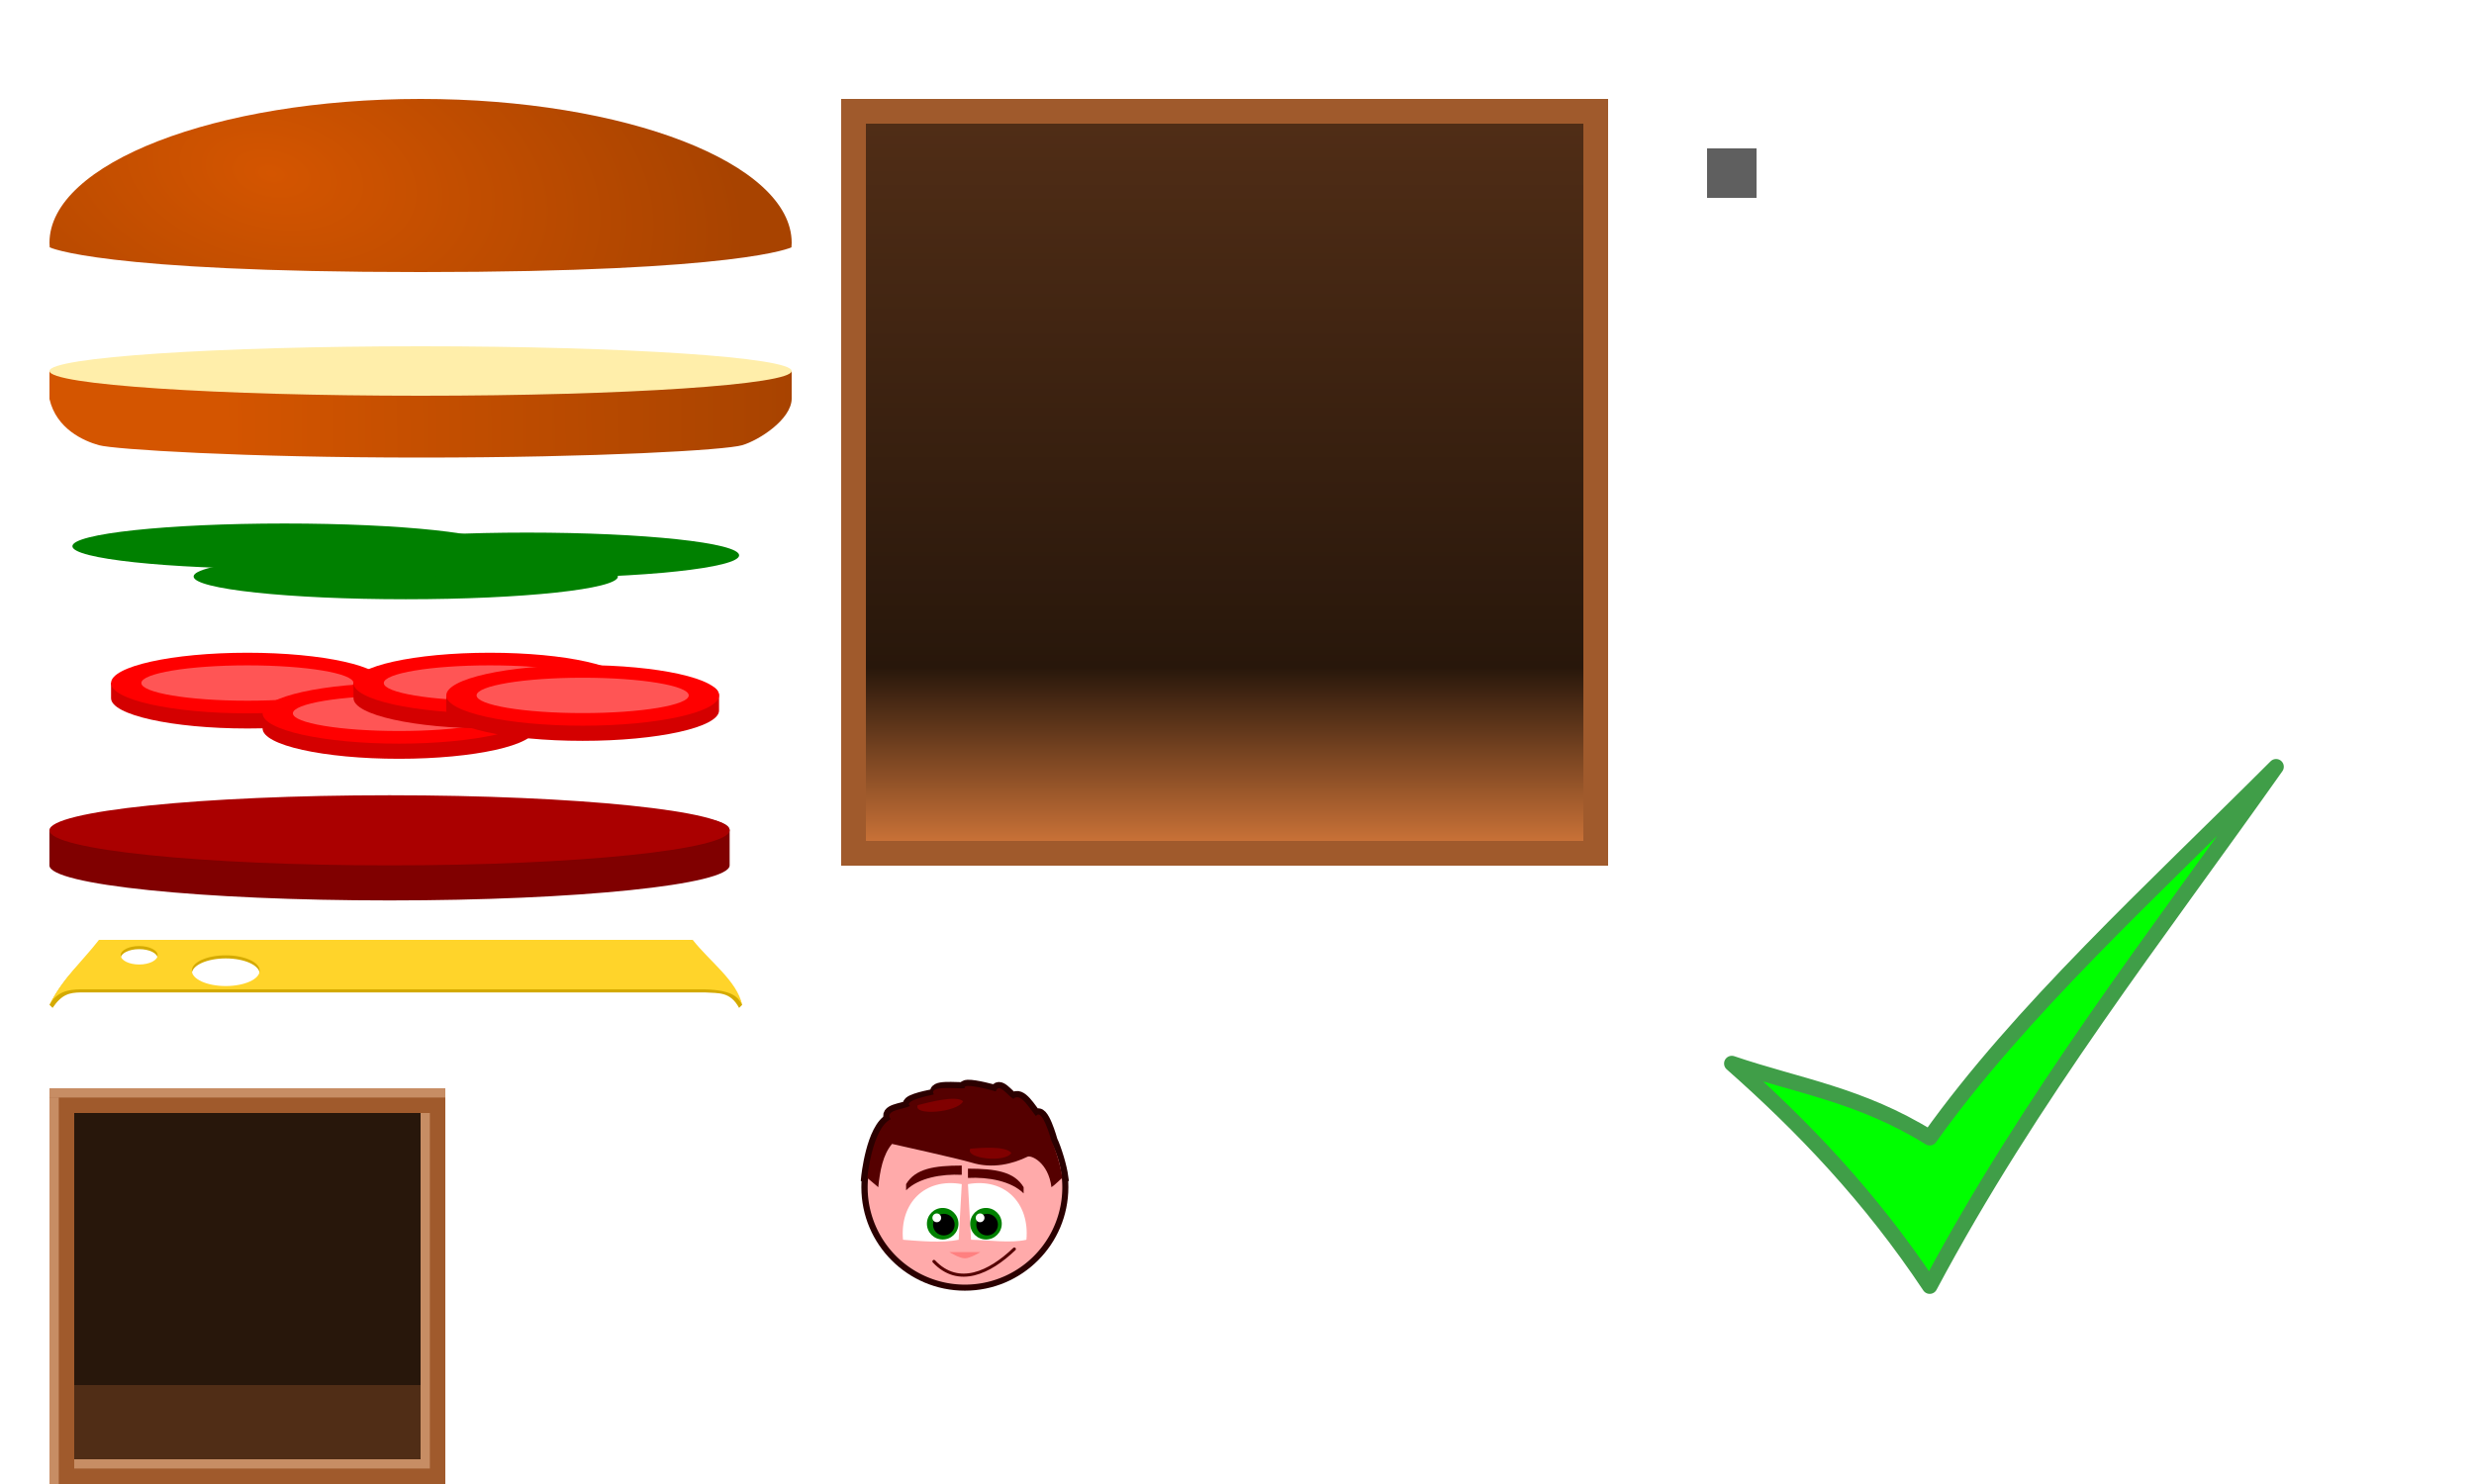 <?xml version="1.0" encoding="UTF-8" standalone="no"?>
<!-- Created with Inkscape (http://www.inkscape.org/) -->

<svg
   xmlns:dc="http://purl.org/dc/elements/1.1/"
   xmlns:cc="http://creativecommons.org/ns#"
   xmlns:rdf="http://www.w3.org/1999/02/22-rdf-syntax-ns#"
   xmlns:svg="http://www.w3.org/2000/svg"
   xmlns="http://www.w3.org/2000/svg"
   xmlns:xlink="http://www.w3.org/1999/xlink"
   xmlns:sodipodi="http://sodipodi.sourceforge.net/DTD/sodipodi-0.dtd"
   xmlns:inkscape="http://www.inkscape.org/namespaces/inkscape"
   width="800"
   height="480"
   id="svg2"
   version="1.1"
   inkscape:version="0.48.4 r9939"
   sodipodi:docname="burger.svg">
  <defs
     id="defs4">
    <inkscape:perspective
       sodipodi:type="inkscape:persp3d"
       inkscape:vp_x="577.6891 : -815.91539 : 1"
       inkscape:vp_y="0 : 1000 : 0"
       inkscape:vp_z="1377.6891 : -815.91539 : 1"
       inkscape:persp3d-origin="977.6891 : -895.91539 : 1"
       id="perspective4465" />
    <linearGradient
       inkscape:collect="always"
       id="linearGradient4286">
      <stop
         style="stop-color:#800000;stop-opacity:1"
         offset="0"
         id="stop4288" />
      <stop
         style="stop-color:#550000;stop-opacity:1"
         offset="1"
         id="stop4290" />
    </linearGradient>
    <linearGradient
       inkscape:collect="always"
       id="linearGradient4278">
      <stop
         style="stop-color:#550000;stop-opacity:1"
         offset="0"
         id="stop4280" />
      <stop
         style="stop-color:#800000;stop-opacity:1"
         offset="1"
         id="stop4282" />
    </linearGradient>
    <linearGradient
       inkscape:collect="always"
       id="linearGradient4129">
      <stop
         style="stop-color:#917c6f;stop-opacity:1"
         offset="0"
         id="stop4131" />
      <stop
         style="stop-color:#c8beb7;stop-opacity:1"
         offset="1"
         id="stop4133" />
    </linearGradient>
    <linearGradient
       inkscape:collect="always"
       id="linearGradient3819">
      <stop
         style="stop-color:#d45500;stop-opacity:1;"
         offset="0"
         id="stop3821" />
      <stop
         style="stop-color:#a84300;stop-opacity:1"
         offset="1"
         id="stop3823" />
    </linearGradient>
    <linearGradient
       inkscape:collect="always"
       id="linearGradient3041">
      <stop
         style="stop-color:#d45500;stop-opacity:1;"
         offset="0"
         id="stop3043" />
      <stop
         style="stop-color:#a84300;stop-opacity:1"
         offset="1"
         id="stop3045" />
    </linearGradient>
    <linearGradient
       inkscape:collect="always"
       id="linearGradient3158">
      <stop
         style="stop-color:#333333;stop-opacity:1"
         offset="0"
         id="stop3160" />
      <stop
         style="stop-color:#666666;stop-opacity:1"
         offset="1"
         id="stop3162" />
    </linearGradient>
    <linearGradient
       inkscape:collect="always"
       id="linearGradient3150">
      <stop
         style="stop-color:#cccccc;stop-opacity:1"
         offset="0"
         id="stop3152" />
      <stop
         style="stop-color:#808080;stop-opacity:1"
         offset="1"
         id="stop3154" />
    </linearGradient>
    <linearGradient
       inkscape:collect="always"
       id="linearGradient3127">
      <stop
         style="stop-color:#502d16;stop-opacity:1"
         offset="0"
         id="stop3129" />
      <stop
         id="stop3135"
         offset="0.758"
         style="stop-color:#28170b;stop-opacity:1" />
      <stop
         style="stop-color:#c87137;stop-opacity:1"
         offset="1"
         id="stop3131" />
    </linearGradient>
    <linearGradient
       inkscape:collect="always"
       xlink:href="#linearGradient3127"
       id="linearGradient3133"
       x1="384"
       y1="612.362"
       x2="384"
       y2="844.362"
       gradientUnits="userSpaceOnUse" />
    <linearGradient
       inkscape:collect="always"
       xlink:href="#linearGradient3150"
       id="linearGradient3156"
       x1="592"
       y1="136"
       x2="696"
       y2="136"
       gradientUnits="userSpaceOnUse" />
    <linearGradient
       inkscape:collect="always"
       xlink:href="#linearGradient3158"
       id="linearGradient3164"
       x1="584"
       y1="72"
       x2="704"
       y2="72"
       gradientUnits="userSpaceOnUse" />
    <radialGradient
       inkscape:collect="always"
       xlink:href="#linearGradient3041"
       id="radialGradient3817"
       cx="88.432"
       cy="617.989"
       fx="88.432"
       fy="617.989"
       r="120"
       gradientTransform="matrix(1.267,0.267,-0.157,0.744,72.759,145.113)"
       gradientUnits="userSpaceOnUse" />
    <linearGradient
       inkscape:collect="always"
       xlink:href="#linearGradient3819"
       id="linearGradient3827"
       x1="72"
       y1="136"
       x2="256"
       y2="134"
       gradientUnits="userSpaceOnUse" />
    <linearGradient
       inkscape:collect="always"
       xlink:href="#linearGradient4129"
       id="linearGradient4135"
       x1="912"
       y1="788.362"
       x2="912"
       y2="892.362"
       gradientUnits="userSpaceOnUse" />
    <filter
       inkscape:collect="always"
       id="filter4163"
       x="-0.022"
       width="1.043"
       y="-0.131"
       height="1.261">
      <feGaussianBlur
         inkscape:collect="always"
         stdDeviation="4.142"
         id="feGaussianBlur4165" />
    </filter>
    <linearGradient
       inkscape:collect="always"
       xlink:href="#linearGradient3819"
       id="linearGradient4249"
       gradientUnits="userSpaceOnUse"
       x1="72"
       y1="136"
       x2="256"
       y2="134" />
    <radialGradient
       inkscape:collect="always"
       xlink:href="#linearGradient3041"
       id="radialGradient4251"
       gradientUnits="userSpaceOnUse"
       gradientTransform="matrix(1.267,0.267,-0.157,0.744,-267.241,145.113)"
       cx="88.432"
       cy="617.989"
       fx="88.432"
       fy="617.989"
       r="120" />
    <linearGradient
       inkscape:collect="always"
       xlink:href="#linearGradient3819"
       id="linearGradient4345"
       gradientUnits="userSpaceOnUse"
       x1="72"
       y1="136"
       x2="256"
       y2="134"
       gradientTransform="translate(-340,0)" />
    <radialGradient
       inkscape:collect="always"
       xlink:href="#linearGradient3041"
       id="radialGradient4350"
       gradientUnits="userSpaceOnUse"
       gradientTransform="matrix(1.267,0.267,-0.157,0.744,-267.241,145.113)"
       cx="88.432"
       cy="617.989"
       fx="88.432"
       fy="617.989"
       r="120" />
    <linearGradient
       inkscape:collect="always"
       xlink:href="#linearGradient4278"
       id="linearGradient4352"
       gradientUnits="userSpaceOnUse"
       gradientTransform="matrix(1.222,0,0,0.567,-447.222,-118.339)"
       x1="251.095"
       y1="712.326"
       x2="124.337"
       y2="712.326" />
    <linearGradient
       inkscape:collect="always"
       xlink:href="#linearGradient4278"
       id="linearGradient4354"
       gradientUnits="userSpaceOnUse"
       x1="251.095"
       y1="712.326"
       x2="124.337"
       y2="712.326" />
    <radialGradient
       inkscape:collect="always"
       xlink:href="#linearGradient4286"
       id="radialGradient4356"
       gradientUnits="userSpaceOnUse"
       gradientTransform="matrix(1.469,-0.034,0.004,0.708,-114.577,188.337)"
       cx="221.747"
       cy="732.489"
       fx="221.747"
       fy="732.489"
       r="90" />
  </defs>
  <sodipodi:namedview
     id="base"
     pagecolor="#ffffff"
     bordercolor="#666666"
     borderopacity="1.0"
     inkscape:pageopacity="0.0"
     inkscape:pageshadow="2"
     inkscape:zoom="6.08"
     inkscape:cx="303.25781"
     inkscape:cy="126.45474"
     inkscape:document-units="px"
     inkscape:current-layer="layer1"
     showgrid="true"
     inkscape:window-width="1883"
     inkscape:window-height="1060"
     inkscape:window-x="37"
     inkscape:window-y="-3"
     inkscape:window-maximized="1"
     gridtolerance="10">
    <inkscape:grid
       type="xygrid"
       id="grid2993"
       empspacing="8"
       visible="true"
       enabled="true"
       snapvisiblegridlinesonly="true" />
  </sodipodi:namedview>
  <g
     inkscape:label="Layer 1"
     inkscape:groupmode="layer"
     id="layer1"
     transform="translate(0,-572.362)">
    <path
       style="fill:#ffaaaa;fill-opacity:1;stroke:#2b0000;stroke-opacity:1;stroke-width:4;stroke-miterlimit:4;stroke-dasharray:none"
       d="M 312.969 351.25 C 312.175 351.279 311.75 351.5 312 352 C 309.303 352.205 301.281 351.05 302.938 353.875 C 302.507 354.004 302.079 354.134 301.656 354.281 C 298.775 354.875 292.342 356.251 294.281 357.719 C 291.856 358.937 286 359 288 362 C 282 365 280.438 381 280.438 381 L 280.656 381.156 C 280.572 382.093 280.531 383.042 280.531 384 C 280.531 401.378 294.622 415.469 312 415.469 C 329.378 415.469 343.469 401.378 343.469 384 C 343.469 383.031 343.429 382.072 343.344 381.125 C 343.388 381.089 343.463 381.027 343.5 381 C 343.241 378.978 342.677 376.715 342.062 374.656 C 341.337 372.225 340.541 370.083 340 369 C 340 369 337 358 335 361 C 333.333 359.179 329.993 352.995 327.688 355.438 C 325.902 354.449 323 350 322 353 C 321.073 352.719 315.351 351.162 312.969 351.25 z "
       id="path4888"
       transform="translate(0,572.362)"
       inkscape:export-filename="/home/aurelien/workspace/burgerparty/assets/face.png"
       inkscape:export-xdpi="90"
       inkscape:export-ydpi="90" />
    <g
       id="g3005"
       inkscape:export-filename="/home/aurelien/workspace/burgerparty/assets/burgeritems/salad.png"
       inkscape:export-xdpi="90"
       inkscape:export-ydpi="90"
       transform="matrix(0.49,0,0,0.49,-15.791,461.23)">
      <path
         d="m 360,587.362 c 0,8.284 -62.68,15 -140,15 -77.32,0 -140,-6.716 -140,-15 0,-8.284 62.68,-15 140,-15 77.32,0 140,6.716 140,15 z"
         sodipodi:ry="15"
         sodipodi:rx="140"
         sodipodi:cy="587.36218"
         sodipodi:cx="220"
         id="path2999"
         style="fill:#008000;fill-opacity:1;fill-rule:nonzero;stroke:none"
         sodipodi:type="arc" />
      <path
         transform="translate(80,20)"
         sodipodi:type="arc"
         style="fill:#008000;fill-opacity:1;fill-rule:nonzero;stroke:none"
         id="path3001"
         sodipodi:cx="220"
         sodipodi:cy="587.36218"
         sodipodi:rx="140"
         sodipodi:ry="15"
         d="m 360,587.362 c 0,8.284 -62.68,15 -140,15 -77.32,0 -140,-6.716 -140,-15 0,-8.284 62.68,-15 140,-15 77.32,0 140,6.716 140,15 z" />
      <path
         d="m 360,587.362 c 0,8.284 -62.68,15 -140,15 -77.32,0 -140,-6.716 -140,-15 0,-8.284 62.68,-15 140,-15 77.32,0 140,6.716 140,15 z"
         sodipodi:ry="15"
         sodipodi:rx="140"
         sodipodi:cy="587.36218"
         sodipodi:cx="220"
         id="path3003"
         style="fill:#008000;fill-opacity:1;fill-rule:nonzero;stroke:none"
         sodipodi:type="arc"
         transform="translate(160,6)" />
    </g>
    <g
       id="g3092"
       inkscape:export-filename="/home/aurelien/workspace/burgerparty/assets/burgeritems/tomato.png"
       inkscape:export-xdpi="90"
       inkscape:export-ydpi="90"
       transform="matrix(0.49,0,0,0.49,-32.69,454.033)">
      <g
         transform="translate(40,0)"
         id="g3017">
        <path
           transform="translate(0,10)"
           style="fill:#d40000;fill-opacity:1;fill-rule:nonzero;stroke:none"
           d="m 280,692.362 c 0,11.046 -40.294,20 -90,20 -49.706,0 -90,-8.954 -90,-20 l 0,-10 c 11.337,-8.163 49.546,-10 90,-10 40.251,0 90,-4.073 90,10 z"
           id="path3014"
           inkscape:connector-curvature="0"
           sodipodi:nodetypes="ssscsss" />
        <path
           sodipodi:type="arc"
           style="fill:#ff0000;fill-opacity:1;fill-rule:nonzero;stroke:none"
           id="path3010"
           sodipodi:cx="190"
           sodipodi:cy="692.36218"
           sodipodi:rx="90"
           sodipodi:ry="20"
           d="m 280,692.362 c 0,11.046 -40.294,20 -90,20 -49.706,0 -90,-8.954 -90,-20 0,-11.046 40.294,-20 90,-20 49.706,0 90,8.954 90,20 z" />
        <path
           sodipodi:type="arc"
           style="fill:#ff5555;fill-opacity:1;fill-rule:nonzero;stroke:none"
           id="path3012"
           sodipodi:cx="190"
           sodipodi:cy="692.36218"
           sodipodi:rx="70"
           sodipodi:ry="11.666667"
           d="m 260,692.362 c 0,6.443 -31.34,11.667 -70,11.667 -38.66,0 -70,-5.223 -70,-11.667 0,-6.443 31.34,-11.667 70,-11.667 38.66,0 70,5.223 70,11.667 z" />
      </g>
      <g
         transform="translate(140,20)"
         id="g3022">
        <path
           sodipodi:nodetypes="ssscsss"
           inkscape:connector-curvature="0"
           id="path3024"
           d="m 280,692.362 c 0,11.046 -40.294,20 -90,20 -49.706,0 -90,-8.954 -90,-20 l 0,-10 c 11.337,-8.163 49.546,-10 90,-10 40.251,0 90,-4.073 90,10 z"
           style="fill:#d40000;fill-opacity:1;fill-rule:nonzero;stroke:none"
           transform="translate(0,10)" />
        <path
           d="m 280,692.362 c 0,11.046 -40.294,20 -90,20 -49.706,0 -90,-8.954 -90,-20 0,-11.046 40.294,-20 90,-20 49.706,0 90,8.954 90,20 z"
           sodipodi:ry="20"
           sodipodi:rx="90"
           sodipodi:cy="692.36218"
           sodipodi:cx="190"
           id="path3026"
           style="fill:#ff0000;fill-opacity:1;fill-rule:nonzero;stroke:none"
           sodipodi:type="arc" />
        <path
           d="m 260,692.362 c 0,6.443 -31.34,11.667 -70,11.667 -38.66,0 -70,-5.223 -70,-11.667 0,-6.443 31.34,-11.667 70,-11.667 38.66,0 70,5.223 70,11.667 z"
           sodipodi:ry="11.666667"
           sodipodi:rx="70"
           sodipodi:cy="692.36218"
           sodipodi:cx="190"
           id="path3028"
           style="fill:#ff5555;fill-opacity:1;fill-rule:nonzero;stroke:none"
           sodipodi:type="arc" />
      </g>
      <g
         id="g3030"
         transform="translate(200,0)">
        <path
           transform="translate(0,10)"
           style="fill:#d40000;fill-opacity:1;fill-rule:nonzero;stroke:none"
           d="m 280,692.362 c 0,11.046 -40.294,20 -90,20 -49.706,0 -90,-8.954 -90,-20 l 0,-10 c 11.337,-8.163 49.546,-10 90,-10 40.251,0 90,-4.073 90,10 z"
           id="path3032"
           inkscape:connector-curvature="0"
           sodipodi:nodetypes="ssscsss" />
        <path
           sodipodi:type="arc"
           style="fill:#ff0000;fill-opacity:1;fill-rule:nonzero;stroke:none"
           id="path3034"
           sodipodi:cx="190"
           sodipodi:cy="692.36218"
           sodipodi:rx="90"
           sodipodi:ry="20"
           d="m 280,692.362 c 0,11.046 -40.294,20 -90,20 -49.706,0 -90,-8.954 -90,-20 0,-11.046 40.294,-20 90,-20 49.706,0 90,8.954 90,20 z" />
        <path
           sodipodi:type="arc"
           style="fill:#ff5555;fill-opacity:1;fill-rule:nonzero;stroke:none"
           id="path3036"
           sodipodi:cx="190"
           sodipodi:cy="692.36218"
           sodipodi:rx="70"
           sodipodi:ry="11.666667"
           d="m 260,692.362 c 0,6.443 -31.34,11.667 -70,11.667 -38.66,0 -70,-5.223 -70,-11.667 0,-6.443 31.34,-11.667 70,-11.667 38.66,0 70,5.223 70,11.667 z" />
      </g>
      <g
         transform="translate(261.23,8.164)"
         id="g3081">
        <path
           sodipodi:nodetypes="ssscsss"
           inkscape:connector-curvature="0"
           id="path3083"
           d="m 280,692.362 c 0,11.046 -40.294,20 -90,20 -49.706,0 -90,-8.954 -90,-20 l 0,-10 c 11.337,-8.163 49.546,-10 90,-10 40.251,0 90,-4.073 90,10 z"
           style="fill:#d40000;fill-opacity:1;fill-rule:nonzero;stroke:none"
           transform="translate(0,10)" />
        <path
           d="m 280,692.362 c 0,11.046 -40.294,20 -90,20 -49.706,0 -90,-8.954 -90,-20 0,-11.046 40.294,-20 90,-20 49.706,0 90,8.954 90,20 z"
           sodipodi:ry="20"
           sodipodi:rx="90"
           sodipodi:cy="692.36218"
           sodipodi:cx="190"
           id="path3085"
           style="fill:#ff0000;fill-opacity:1;fill-rule:nonzero;stroke:none"
           sodipodi:type="arc" />
        <path
           d="m 260,692.362 c 0,6.443 -31.34,11.667 -70,11.667 -38.66,0 -70,-5.223 -70,-11.667 0,-6.443 31.34,-11.667 70,-11.667 38.66,0 70,5.223 70,11.667 z"
           sodipodi:ry="11.666667"
           sodipodi:rx="70"
           sodipodi:cy="692.36218"
           sodipodi:cx="190"
           id="path3087"
           style="fill:#ff5555;fill-opacity:1;fill-rule:nonzero;stroke:none"
           sodipodi:type="arc" />
      </g>
    </g>
    <g
       id="g3052"
       transform="matrix(1.222,0,0,0.567,-106.222,448.357)"
       inkscape:export-filename="/home/aurelien/workspace/burgerparty/assets/burgeritems/steak.png"
       inkscape:export-xdpi="90"
       inkscape:export-ydpi="90">
      <path
         transform="translate(0,10)"
         style="fill:#800000;fill-opacity:1;fill-rule:nonzero;stroke:none"
         d="m 280,702.362 c 0,11.046 -40.294,20 -90,20 -49.706,0 -90,-8.954 -90,-20 l 0,-20 c 11.337,-8.163 49.546,-10 90,-10 40.251,0 90,-4.073 90,10 z"
         id="path3054"
         inkscape:connector-curvature="0"
         sodipodi:nodetypes="ssscsss" />
      <path
         sodipodi:type="arc"
         style="fill:#aa0000;fill-opacity:1;fill-rule:nonzero;stroke:none"
         id="path3056"
         sodipodi:cx="190"
         sodipodi:cy="692.36218"
         sodipodi:rx="90"
         sodipodi:ry="20"
         d="m 280,692.362 c 0,11.046 -40.294,20 -90,20 -49.706,0 -90,-8.954 -90,-20 0,-11.046 40.294,-20 90,-20 49.706,0 90,8.954 90,20 z" />
    </g>
    <g
       id="g3102"
       inkscape:export-filename="/home/aurelien/workspace/burgerparty/assets/burgeritems/cheese.png"
       inkscape:export-xdpi="90"
       inkscape:export-ydpi="90">
      <path
         sodipodi:nodetypes="cccccccccssssssssss"
         inkscape:connector-curvature="0"
         style="fill:#d4aa00;fill-opacity:1;fill-rule:nonzero;stroke:none"
         d="m 32,877.362 c -5.333,6.667 -10.26,9.264 -16,20 l 1,1 c 3.057,-4.503 5.537,-4.915 9.051,-5 l 201.956,0 c 4.399,0.302 8.076,-0.34 10.993,5 l 1,-1 c -3.41,-8.83 -10.667,-13.333 -16,-20 z m 13,2 c 3.296,0 5.969,1.321 5.969,2.969 0,1.648 -2.673,3 -5.969,3 -3.296,0 -5.969,-1.352 -5.969,-3 0,-1.648 2.673,-2.969 5.969,-2.969 z m 28,3 c 6.066,0 10.969,2.225 10.969,4.969 0,2.743 -4.903,4.969 -10.969,4.969 -6.066,0 -10.969,-2.225 -10.969,-4.969 0,-2.743 4.903,-4.969 10.969,-4.969 z"
         id="path3100" />
      <path
         id="rect3060"
         transform="translate(0,572.362)"
         d="m 32,304 c -5.357,6.946 -11.479,12.105 -16,21 2.307,-4.18 5.997,-4.966 9.993,-5 l 201.956,0 c 9.072,0.279 10.729,2.594 12.051,5 -1.741,-7.798 -10.526,-14.031 -16,-21 z m 13,2 c 3.296,0 5.969,1.321 5.969,2.969 0,1.648 -2.673,3 -5.969,3 -3.296,0 -5.969,-1.352 -5.969,-3 C 39.031,307.321 41.704,306 45,306 z m 28,3 c 6.066,0 10.969,2.225 10.969,4.969 0,2.743 -4.903,4.969 -10.969,4.969 -6.066,0 -10.969,-2.225 -10.969,-4.969 C 62.031,311.225 66.934,309 73,309 z"
         style="fill:#ffd42a;fill-opacity:1;fill-rule:nonzero;stroke:none"
         inkscape:connector-curvature="0"
         sodipodi:nodetypes="cccccccssssssssss" />
    </g>
    <g
       id="g3111"
       inkscape:export-filename="/home/aurelien/workspace/burgerparty/assets/burgeritems/bottom.png"
       inkscape:export-xdpi="90"
       inkscape:export-ydpi="90">
      <path
         sodipodi:nodetypes="cczszccc"
         inkscape:connector-curvature="0"
         id="rect2991"
         transform="translate(0,572.362)"
         d="m 16,120 0,9.062 c 2.23,9.695 11.107,13.577 16,14.938 4.893,1.36 46.562,4 104,4 57.438,0 98.636,-2.421 104,-4 5.364,-1.579 15.801,-8.235 16,-14.938 L 256,120 z"
         style="fill:url(#linearGradient3827);fill-opacity:1;fill-rule:nonzero;stroke:none" />
      <path
         transform="translate(0,572.362)"
         d="m 256,120 c 0,4.418 -53.726,8 -120,8 -66.274,0 -120,-3.582 -120,-8 0,-4.418 53.726,-8 120,-8 66.274,0 120,3.582 120,8 z"
         sodipodi:ry="8"
         sodipodi:rx="120"
         sodipodi:cy="120"
         sodipodi:cx="136"
         id="path3106"
         style="fill:#ffeeaa;fill-opacity:1;fill-rule:nonzero;stroke:none"
         sodipodi:type="arc" />
    </g>
    <path
       style="fill:url(#radialGradient3817);fill-opacity:1;fill-rule:nonzero;stroke:none"
       d="M 136,604.362 C 69.727,604.362 16,625.196 16,650.894 c 0,0.492 0.037,0.979 0.076,1.468 0,0 15.924,8 119.924,8 104,0 119.924,-8 119.924,-8 0.039,-0.488 0.076,-0.976 0.076,-1.468 0,-25.698 -53.727,-46.532 -120,-46.532 z"
       id="path2985"
       inkscape:connector-curvature="0"
       inkscape:export-filename="/home/aurelien/workspace/burgerparty/assets/burgeritems/top.png"
       inkscape:export-xdpi="90"
       inkscape:export-ydpi="90"
       sodipodi:nodetypes="csczcscc" />
    <g
       id="g3137"
       inkscape:export-filename="/home/aurelien/workspace/burgerparty-android/assets/shelf.png"
       inkscape:export-xdpi="90"
       inkscape:export-ydpi="90">
      <rect
         y="604.362"
         x="272"
         height="248"
         width="248"
         id="rect3115"
         style="fill:#a05a2c;fill-opacity:1;fill-rule:nonzero;stroke:none" />
      <rect
         style="fill:url(#linearGradient3133);fill-opacity:1;fill-rule:nonzero;stroke:none"
         id="rect3117"
         width="232"
         height="232"
         x="280"
         y="612.362" />
    </g>
    <path
       style="fill:#00ff00;stroke:#409e48;stroke-width:5;stroke-linecap:round;stroke-linejoin:round;stroke-miterlimit:4;stroke-opacity:1;stroke-dasharray:none"
       d="m 560,344 c 22.935,20.262 44.772,43.088 64,72 32.762,-61.486 73.463,-113.444 112,-168 -40,40 -82.79,78.985 -112,120 -22.315,-13.893 -42.796,-16.777 -64,-24 z"
       id="path3051"
       inkscape:connector-curvature="0"
       transform="translate(0,572.362)"
       sodipodi:nodetypes="ccccc"
       inkscape:export-filename="/home/aurelien/workspace/burgerparty/assets/done.png"
       inkscape:export-xdpi="90"
       inkscape:export-ydpi="90" />
    <rect
       style="fill:#000000;stroke:none;stroke-width:1;stroke-linecap:butt;stroke-linejoin:miter;stroke-miterlimit:4;stroke-opacity:1;stroke-dasharray:none;stroke-dashoffset:0;fill-opacity:0.627"
       id="rect3047"
       width="16"
       height="16"
       x="552"
       y="48"
       transform="translate(0,572.362)"
       inkscape:export-filename="/home/aurelien/workspace/burgerparty/assets/overlay-bg.png"
       inkscape:export-xdpi="90"
       inkscape:export-ydpi="90" />
    <g
       inkscape:export-ydpi="90"
       inkscape:export-xdpi="90"
       inkscape:export-filename="/home/aurelien/workspace/burgerparty-android/assets/shelf.png"
       id="g3817"
       transform="translate(-256,320)">
      <g
         id="g3957">
        <rect
           y="604.362"
           x="272"
           height="128"
           width="128"
           id="rect3819"
           style="fill:#a05a2c;fill-opacity:1;fill-rule:nonzero;stroke:none" />
        <rect
           ry="0"
           style="fill:#28170b;fill-opacity:1;fill-rule:nonzero;stroke:none"
           id="rect3821"
           width="112"
           height="112"
           x="280"
           y="612.362" />
        <rect
           transform="translate(256,252.362)"
           y="352"
           x="16"
           height="3"
           width="128"
           id="rect3825"
           style="fill:#deaa87;fill-opacity:0.627;stroke:none" />
        <rect
           transform="translate(256,252.362)"
           y="355"
           x="16"
           height="125"
           width="3"
           id="rect3827"
           style="fill:#deaa87;fill-opacity:0.627;stroke:none" />
        <rect
           transform="translate(256,252.362)"
           y="360"
           x="136"
           height="115"
           width="3"
           id="rect3829"
           style="fill:#deaa87;fill-opacity:0.627;stroke:none" />
        <rect
           transform="translate(256,252.362)"
           y="472"
           x="24"
           height="3"
           width="112"
           id="rect3831"
           style="fill:#deaa87;fill-opacity:0.627;stroke:none" />
        <rect
           transform="translate(256,252.362)"
           y="448"
           x="24"
           height="24"
           width="112"
           id="rect3855"
           style="fill:#502d16;fill-opacity:1;stroke:none" />
      </g>
      <rect
         style="fill:url(#linearGradient4135);fill-opacity:1;stroke:none"
         id="rect3857"
         width="896"
         height="106"
         x="206"
         y="788.362" />
      <g
         id="g3982"
         transform="translate(-66,290)">
        <rect
           y="604.362"
           x="272"
           height="128"
           width="128"
           id="rect3984"
           style="fill:#a05a2c;fill-opacity:1;fill-rule:nonzero;stroke:none" />
        <rect
           ry="0"
           style="fill:#28170b;fill-opacity:1;fill-rule:nonzero;stroke:none"
           id="rect3986"
           width="112"
           height="112"
           x="280"
           y="612.362" />
        <rect
           transform="translate(256,252.362)"
           y="352"
           x="16"
           height="3"
           width="128"
           id="rect3988"
           style="fill:#deaa87;fill-opacity:0.627;stroke:none" />
        <rect
           transform="translate(256,252.362)"
           y="355"
           x="16"
           height="125"
           width="3"
           id="rect3990"
           style="fill:#deaa87;fill-opacity:0.627;stroke:none" />
        <rect
           transform="translate(256,252.362)"
           y="360"
           x="136"
           height="115"
           width="3"
           id="rect3992"
           style="fill:#deaa87;fill-opacity:0.627;stroke:none" />
        <rect
           transform="translate(256,252.362)"
           y="472"
           x="24"
           height="3"
           width="112"
           id="rect3994"
           style="fill:#deaa87;fill-opacity:0.627;stroke:none" />
        <rect
           transform="translate(256,252.362)"
           y="448"
           x="24"
           height="24"
           width="112"
           id="rect3996"
           style="fill:#502d16;fill-opacity:1;stroke:none" />
      </g>
      <g
         id="g3998"
         transform="translate(62,290)">
        <rect
           y="604.362"
           x="272"
           height="128"
           width="128"
           id="rect4000"
           style="fill:#a05a2c;fill-opacity:1;fill-rule:nonzero;stroke:none" />
        <rect
           ry="0"
           style="fill:#28170b;fill-opacity:1;fill-rule:nonzero;stroke:none"
           id="rect4002"
           width="112"
           height="112"
           x="280"
           y="612.362" />
        <rect
           transform="translate(256,252.362)"
           y="352"
           x="16"
           height="3"
           width="128"
           id="rect4004"
           style="fill:#deaa87;fill-opacity:0.627;stroke:none" />
        <rect
           transform="translate(256,252.362)"
           y="355"
           x="16"
           height="125"
           width="3"
           id="rect4006"
           style="fill:#deaa87;fill-opacity:0.627;stroke:none" />
        <rect
           transform="translate(256,252.362)"
           y="360"
           x="136"
           height="115"
           width="3"
           id="rect4008"
           style="fill:#deaa87;fill-opacity:0.627;stroke:none" />
        <rect
           transform="translate(256,252.362)"
           y="472"
           x="24"
           height="3"
           width="112"
           id="rect4010"
           style="fill:#deaa87;fill-opacity:0.627;stroke:none" />
        <rect
           transform="translate(256,252.362)"
           y="448"
           x="24"
           height="24"
           width="112"
           id="rect4012"
           style="fill:#502d16;fill-opacity:1;stroke:none" />
      </g>
      <g
         id="g4014"
         transform="translate(190,290)">
        <rect
           y="604.362"
           x="272"
           height="128"
           width="128"
           id="rect4016"
           style="fill:#a05a2c;fill-opacity:1;fill-rule:nonzero;stroke:none" />
        <rect
           ry="0"
           style="fill:#28170b;fill-opacity:1;fill-rule:nonzero;stroke:none"
           id="rect4018"
           width="112"
           height="112"
           x="280"
           y="612.362" />
        <rect
           transform="translate(256,252.362)"
           y="352"
           x="16"
           height="3"
           width="128"
           id="rect4020"
           style="fill:#deaa87;fill-opacity:0.627;stroke:none" />
        <rect
           transform="translate(256,252.362)"
           y="355"
           x="16"
           height="125"
           width="3"
           id="rect4022"
           style="fill:#deaa87;fill-opacity:0.627;stroke:none" />
        <rect
           transform="translate(256,252.362)"
           y="360"
           x="136"
           height="115"
           width="3"
           id="rect4024"
           style="fill:#deaa87;fill-opacity:0.627;stroke:none" />
        <rect
           transform="translate(256,252.362)"
           y="472"
           x="24"
           height="3"
           width="112"
           id="rect4026"
           style="fill:#deaa87;fill-opacity:0.627;stroke:none" />
        <rect
           transform="translate(256,252.362)"
           y="448"
           x="24"
           height="24"
           width="112"
           id="rect4028"
           style="fill:#502d16;fill-opacity:1;stroke:none" />
      </g>
      <g
         id="g4030"
         transform="translate(318,290)">
        <rect
           y="604.362"
           x="272"
           height="128"
           width="128"
           id="rect4032"
           style="fill:#a05a2c;fill-opacity:1;fill-rule:nonzero;stroke:none" />
        <rect
           ry="0"
           style="fill:#28170b;fill-opacity:1;fill-rule:nonzero;stroke:none"
           id="rect4034"
           width="112"
           height="112"
           x="280"
           y="612.362" />
        <rect
           transform="translate(256,252.362)"
           y="352"
           x="16"
           height="3"
           width="128"
           id="rect4036"
           style="fill:#deaa87;fill-opacity:0.627;stroke:none" />
        <rect
           transform="translate(256,252.362)"
           y="355"
           x="16"
           height="125"
           width="3"
           id="rect4038"
           style="fill:#deaa87;fill-opacity:0.627;stroke:none" />
        <rect
           transform="translate(256,252.362)"
           y="360"
           x="136"
           height="115"
           width="3"
           id="rect4040"
           style="fill:#deaa87;fill-opacity:0.627;stroke:none" />
        <rect
           transform="translate(256,252.362)"
           y="472"
           x="24"
           height="3"
           width="112"
           id="rect4042"
           style="fill:#deaa87;fill-opacity:0.627;stroke:none" />
        <rect
           transform="translate(256,252.362)"
           y="448"
           x="24"
           height="24"
           width="112"
           id="rect4044"
           style="fill:#502d16;fill-opacity:1;stroke:none" />
      </g>
      <g
         id="g4046"
         transform="translate(446,290)">
        <rect
           y="604.362"
           x="272"
           height="128"
           width="128"
           id="rect4048"
           style="fill:#a05a2c;fill-opacity:1;fill-rule:nonzero;stroke:none" />
        <rect
           ry="0"
           style="fill:#28170b;fill-opacity:1;fill-rule:nonzero;stroke:none"
           id="rect4050"
           width="112"
           height="112"
           x="280"
           y="612.362" />
        <rect
           transform="translate(256,252.362)"
           y="352"
           x="16"
           height="3"
           width="128"
           id="rect4052"
           style="fill:#deaa87;fill-opacity:0.627;stroke:none" />
        <rect
           transform="translate(256,252.362)"
           y="355"
           x="16"
           height="125"
           width="3"
           id="rect4054"
           style="fill:#deaa87;fill-opacity:0.627;stroke:none" />
        <rect
           transform="translate(256,252.362)"
           y="360"
           x="136"
           height="115"
           width="3"
           id="rect4056"
           style="fill:#deaa87;fill-opacity:0.627;stroke:none" />
        <rect
           transform="translate(256,252.362)"
           y="472"
           x="24"
           height="3"
           width="112"
           id="rect4058"
           style="fill:#deaa87;fill-opacity:0.627;stroke:none" />
        <rect
           transform="translate(256,252.362)"
           y="448"
           x="24"
           height="24"
           width="112"
           id="rect4060"
           style="fill:#502d16;fill-opacity:1;stroke:none" />
      </g>
      <g
         id="g4062"
         transform="translate(702,290)">
        <rect
           y="604.362"
           x="272"
           height="128"
           width="128"
           id="rect4064"
           style="fill:#a05a2c;fill-opacity:1;fill-rule:nonzero;stroke:none" />
        <rect
           ry="0"
           style="fill:#28170b;fill-opacity:1;fill-rule:nonzero;stroke:none"
           id="rect4066"
           width="112"
           height="112"
           x="280"
           y="612.362" />
        <rect
           transform="translate(256,252.362)"
           y="352"
           x="16"
           height="3"
           width="128"
           id="rect4068"
           style="fill:#deaa87;fill-opacity:0.627;stroke:none" />
        <rect
           transform="translate(256,252.362)"
           y="355"
           x="16"
           height="125"
           width="3"
           id="rect4070"
           style="fill:#deaa87;fill-opacity:0.627;stroke:none" />
        <rect
           transform="translate(256,252.362)"
           y="360"
           x="136"
           height="115"
           width="3"
           id="rect4072"
           style="fill:#deaa87;fill-opacity:0.627;stroke:none" />
        <rect
           transform="translate(256,252.362)"
           y="472"
           x="24"
           height="3"
           width="112"
           id="rect4074"
           style="fill:#deaa87;fill-opacity:0.627;stroke:none" />
        <rect
           transform="translate(256,252.362)"
           y="448"
           x="24"
           height="24"
           width="112"
           id="rect4076"
           style="fill:#502d16;fill-opacity:1;stroke:none" />
      </g>
      <g
         id="g3966"
         transform="translate(574,290)">
        <rect
           style="fill:#a05a2c;fill-opacity:1;fill-rule:nonzero;stroke:none"
           id="rect3968"
           width="128"
           height="128"
           x="272"
           y="604.362" />
        <rect
           y="612.362"
           x="280"
           height="112"
           width="112"
           id="rect3970"
           style="fill:#28170b;fill-opacity:1;fill-rule:nonzero;stroke:none"
           ry="0" />
        <rect
           style="fill:#deaa87;fill-opacity:0.627;stroke:none"
           id="rect3972"
           width="128"
           height="3"
           x="16"
           y="352"
           transform="translate(256,252.362)" />
        <rect
           style="fill:#deaa87;fill-opacity:0.627;stroke:none"
           id="rect3974"
           width="3"
           height="125"
           x="16"
           y="355"
           transform="translate(256,252.362)" />
        <rect
           style="fill:#deaa87;fill-opacity:0.627;stroke:none"
           id="rect3976"
           width="3"
           height="115"
           x="136"
           y="360"
           transform="translate(256,252.362)" />
        <rect
           style="fill:#deaa87;fill-opacity:0.627;stroke:none"
           id="rect3978"
           width="112"
           height="3"
           x="24"
           y="472"
           transform="translate(256,252.362)" />
        <rect
           style="fill:#502d16;fill-opacity:1;stroke:none"
           id="rect3980"
           width="112"
           height="24"
           x="24"
           y="448"
           transform="translate(256,252.362)" />
      </g>
      <path
         inkscape:connector-curvature="0"
         id="path4137"
         d="m 478,804.331 c -4.271,0.015 -9.781,2.406 -17.281,8.031 0,0 -76.625,54.94 -84.406,60.719 -7.781,5.778 1.009,7.281 7.625,7.281 L 604,880.331 l 220.062,0.031 c 6.616,0 15.406,-1.503 7.625,-7.281 -7.781,-5.778 -84.406,-60.719 -84.406,-60.719 -7.5,-5.625 -13.011,-8.016 -17.281,-8.031 l -126,0 -126,0 z"
         style="fill:#333333;stroke:none;filter:url(#filter4163)"
         transform="matrix(1.093,0,0,1,-68.767,4)" />
      <path
         style="fill:#411a00;fill-opacity:1;stroke:none"
         d="m 452.615,791.426 c -5.21,-0.104 -10.631,3.169 -20.971,9.441 0,0 -102.393,56.5 -111.506,63.341 -4.304,3.231 -4.269,5.345 -2.23,6.664 0.008,0.004 0.024,-0.004 0.032,0 0.034,0.019 0.063,0.047 0.097,0.066 0.217,0.132 0.455,0.243 0.711,0.359 6.735,3.578 13.77,7.998 20.938,9.971 l 16.673,0 c 0.032,6e-5 0.065,0 0.097,0 l 227.543,-0.033 227.64,0.033 16.673,0 c 7.168,-1.972 14.204,-6.393 20.938,-9.971 0.255,-0.116 0.494,-0.228 0.711,-0.359 0.034,-0.021 0.064,-0.044 0.097,-0.066 2.061,-1.318 2.123,-3.421 -2.197,-6.664 -9.113,-6.842 -111.506,-63.341 -111.506,-63.341 -10.34,-6.272 -15.761,-9.545 -20.971,-9.441 l -131.385,0 0.032,8.363 -0.032,0 -0.032,0 0.032,-8.363 -131.385,0 z"
         id="path4180"
         inkscape:connector-curvature="0"
         sodipodi:nodetypes="ccscccccccccccccsccccccccc" />
      <path
         style="fill:#803300;stroke:none"
         d="m 455,793.331 c -5.039,-0.099 -10.281,3.031 -20.281,9.031 0,0 -97.093,54.049 -105.906,60.594 -8.813,6.545 1.132,8.25 8.625,8.25 l 246.281,0 0.281,-77.875 -129,0 z m 129,0 0.281,77.875 246.281,0 c 7.493,0 17.438,-1.705 8.625,-8.25 -8.813,-6.545 -105.906,-60.594 -105.906,-60.594 -10,-6 -15.242,-9.131 -20.281,-9.031 l -129,0 z"
         id="path4083"
         inkscape:connector-curvature="0" />
      <path
         style="fill:#8c3700;stroke:none;fill-opacity:1"
         d="m 458,801.331 c -4.271,0.015 -9.781,2.406 -17.281,8.031 0,0 -76.625,54.94 -84.406,60.719 -7.781,5.778 1.009,7.281 7.625,7.281 L 584,877.331 l 220.062,0.031 c 6.616,0 15.406,-1.503 7.625,-7.281 -7.781,-5.778 -84.406,-60.719 -84.406,-60.719 -7.5,-5.625 -13.011,-8.016 -17.281,-8.031 l -126,0 -126,0 z"
         id="path4078"
         inkscape:connector-curvature="0" />
      <path
         style="fill:#552200;stroke:none"
         d="m 326.656,869.331 c 6.754,3.661 13.845,6.067 21.062,8.031 L 584,877.331 l 236.281,0.031 c 7.217,-1.964 14.308,-4.37 21.062,-8.031 l -257.344,0 -257.344,0 z"
         id="path4085"
         inkscape:connector-curvature="0" />
    </g>
    <g
       id="g4546"
       inkscape:export-filename="/home/aurelien/workspace/burgerparty/assets/burgeritems/tomato.png"
       inkscape:export-xdpi="90"
       inkscape:export-ydpi="90">
      <path
         id="path4362"
         transform="translate(0,572.362)"
         d="M -260 211.094 C -284.354 211.094 -304.094 215.494 -304.094 220.906 L -304.094 225.812 C -304.094 231.224 -284.354 235.594 -260 235.594 C -258.337 235.594 -256.709 235.602 -255.094 235.562 L -255.094 235.594 C -255.094 241.006 -235.354 245.406 -211 245.406 C -191.674 245.406 -175.269 242.626 -169.312 238.781 C -163.892 239.31 -157.893 239.594 -151.594 239.594 C -127.24 239.594 -107.5 235.224 -107.5 229.812 L -107.5 224.906 C -107.5 224.735 -107.533 224.567 -107.562 224.406 C -107.572 224.366 -107.582 224.321 -107.594 224.281 C -107.714 223.772 -107.999 223.342 -108.406 222.938 C -108.466 222.873 -108.528 222.783 -108.594 222.719 C -108.631 222.687 -108.68 222.656 -108.719 222.625 C -112.888 218.723 -127.55 215.759 -145.719 215.219 C -153.715 212.729 -166.779 211.094 -181.594 211.094 C -198.687 211.094 -213.494 213.246 -220.812 216.406 C -228.138 213.251 -242.923 211.094 -260 211.094 z "
         style="fill:#550000;fill-opacity:1;fill-rule:nonzero;stroke:#aa0000;stroke-opacity:1;stroke-width:4;stroke-miterlimit:4;stroke-dasharray:none" />
      <g
         id="g4195"
         inkscape:export-filename="/home/aurelien/workspace/burgerparty/assets/burgeritems/tomato.png"
         inkscape:export-xdpi="90"
         inkscape:export-ydpi="90"
         transform="matrix(0.49,0,0,0.49,-372.69,454.033)">
        <g
           transform="translate(40,0)"
           id="g4197">
          <path
             transform="translate(0,10)"
             style="fill:#d40000;fill-opacity:1;fill-rule:nonzero;stroke:none"
             d="m 280,692.362 c 0,11.046 -40.294,20 -90,20 -49.706,0 -90,-8.954 -90,-20 l 0,-10 c 11.337,-8.163 49.546,-10 90,-10 40.251,0 90,-4.073 90,10 z"
             id="path4199"
             inkscape:connector-curvature="0"
             sodipodi:nodetypes="ssscsss" />
          <path
             sodipodi:type="arc"
             style="fill:#ff0000;fill-opacity:1;fill-rule:nonzero;stroke:none"
             id="path4201"
             sodipodi:cx="190"
             sodipodi:cy="692.36218"
             sodipodi:rx="90"
             sodipodi:ry="20"
             d="m 280,692.362 c 0,11.046 -40.294,20 -90,20 -49.706,0 -90,-8.954 -90,-20 0,-11.046 40.294,-20 90,-20 49.706,0 90,8.954 90,20 z" />
          <path
             sodipodi:type="arc"
             style="fill:#ff5555;fill-opacity:1;fill-rule:nonzero;stroke:none"
             id="path4203"
             sodipodi:cx="190"
             sodipodi:cy="692.36218"
             sodipodi:rx="70"
             sodipodi:ry="11.666667"
             d="m 260,692.362 c 0,6.443 -31.34,11.667 -70,11.667 -38.66,0 -70,-5.223 -70,-11.667 0,-6.443 31.34,-11.667 70,-11.667 38.66,0 70,5.223 70,11.667 z" />
        </g>
        <g
           transform="translate(140,20)"
           id="g4205">
          <path
             sodipodi:nodetypes="ssscsss"
             inkscape:connector-curvature="0"
             id="path4207"
             d="m 280,692.362 c 0,11.046 -40.294,20 -90,20 -49.706,0 -90,-8.954 -90,-20 l 0,-10 c 11.337,-8.163 49.546,-10 90,-10 40.251,0 90,-4.073 90,10 z"
             style="fill:#d40000;fill-opacity:1;fill-rule:nonzero;stroke:none"
             transform="translate(0,10)" />
          <path
             d="m 280,692.362 c 0,11.046 -40.294,20 -90,20 -49.706,0 -90,-8.954 -90,-20 0,-11.046 40.294,-20 90,-20 49.706,0 90,8.954 90,20 z"
             sodipodi:ry="20"
             sodipodi:rx="90"
             sodipodi:cy="692.36218"
             sodipodi:cx="190"
             id="path4209"
             style="fill:#ff0000;fill-opacity:1;fill-rule:nonzero;stroke:none"
             sodipodi:type="arc" />
          <path
             d="m 260,692.362 c 0,6.443 -31.34,11.667 -70,11.667 -38.66,0 -70,-5.223 -70,-11.667 0,-6.443 31.34,-11.667 70,-11.667 38.66,0 70,5.223 70,11.667 z"
             sodipodi:ry="11.666667"
             sodipodi:rx="70"
             sodipodi:cy="692.36218"
             sodipodi:cx="190"
             id="path4211"
             style="fill:#ff5555;fill-opacity:1;fill-rule:nonzero;stroke:none"
             sodipodi:type="arc" />
        </g>
        <g
           id="g4213"
           transform="translate(200,0)">
          <path
             transform="translate(0,10)"
             style="fill:#d40000;fill-opacity:1;fill-rule:nonzero;stroke:none"
             d="m 280,692.362 c 0,11.046 -40.294,20 -90,20 -49.706,0 -90,-8.954 -90,-20 l 0,-10 c 11.337,-8.163 49.546,-10 90,-10 40.251,0 90,-4.073 90,10 z"
             id="path4215"
             inkscape:connector-curvature="0"
             sodipodi:nodetypes="ssscsss" />
          <path
             sodipodi:type="arc"
             style="fill:#ff0000;fill-opacity:1;fill-rule:nonzero;stroke:none"
             id="path4217"
             sodipodi:cx="190"
             sodipodi:cy="692.36218"
             sodipodi:rx="90"
             sodipodi:ry="20"
             d="m 280,692.362 c 0,11.046 -40.294,20 -90,20 -49.706,0 -90,-8.954 -90,-20 0,-11.046 40.294,-20 90,-20 49.706,0 90,8.954 90,20 z" />
          <path
             sodipodi:type="arc"
             style="fill:#ff5555;fill-opacity:1;fill-rule:nonzero;stroke:none"
             id="path4219"
             sodipodi:cx="190"
             sodipodi:cy="692.36218"
             sodipodi:rx="70"
             sodipodi:ry="11.666667"
             d="m 260,692.362 c 0,6.443 -31.34,11.667 -70,11.667 -38.66,0 -70,-5.223 -70,-11.667 0,-6.443 31.34,-11.667 70,-11.667 38.66,0 70,5.223 70,11.667 z" />
        </g>
        <g
           transform="translate(261.23,8.164)"
           id="g4221">
          <path
             sodipodi:nodetypes="ssscsss"
             inkscape:connector-curvature="0"
             id="path4223"
             d="m 280,692.362 c 0,11.046 -40.294,20 -90,20 -49.706,0 -90,-8.954 -90,-20 l 0,-10 c 11.337,-8.163 49.546,-10 90,-10 40.251,0 90,-4.073 90,10 z"
             style="fill:#d40000;fill-opacity:1;fill-rule:nonzero;stroke:none"
             transform="translate(0,10)" />
          <path
             d="m 280,692.362 c 0,11.046 -40.294,20 -90,20 -49.706,0 -90,-8.954 -90,-20 0,-11.046 40.294,-20 90,-20 49.706,0 90,8.954 90,20 z"
             sodipodi:ry="20"
             sodipodi:rx="90"
             sodipodi:cy="692.36218"
             sodipodi:cx="190"
             id="path4225"
             style="fill:#ff0000;fill-opacity:1;fill-rule:nonzero;stroke:none"
             sodipodi:type="arc" />
          <path
             d="m 260,692.362 c 0,6.443 -31.34,11.667 -70,11.667 -38.66,0 -70,-5.223 -70,-11.667 0,-6.443 31.34,-11.667 70,-11.667 38.66,0 70,5.223 70,11.667 z"
             sodipodi:ry="11.666667"
             sodipodi:rx="70"
             sodipodi:cy="692.36218"
             sodipodi:cx="190"
             id="path4227"
             style="fill:#ff5555;fill-opacity:1;fill-rule:nonzero;stroke:none"
             sodipodi:type="arc" />
        </g>
      </g>
    </g>
    <g
       inkscape:export-ydpi="90"
       inkscape:export-xdpi="90"
       inkscape:export-filename="/home/aurelien/workspace/burgerparty/assets/burgeritems/steak.png"
       transform="matrix(1.222,0,0,0.567,-447.222,458.357)"
       id="g4229">
      <path
         style="fill:url(#linearGradient4352);fill-opacity:1;fill-rule:nonzero;stroke:#550000;stroke-width:4;stroke-miterlimit:4;stroke-opacity:1;stroke-dasharray:none"
         d="m -215.156,256.531 c -49.444,0 -109.844,4.009 -109.844,11.812 l 0,15.75 c 0,7.575 49.249,12.906 110,12.906 60.751,0 110,-5.331 110,-12.906 l 0,-15.75 c 0,-8.086 -60.96,-11.812 -110.156,-11.812 z"
         transform="matrix(0.818,0,0,1.765,365.909,218.833)"
         id="path4325"
         inkscape:connector-curvature="0" />
      <path
         sodipodi:nodetypes="ssscscs"
         inkscape:connector-curvature="0"
         id="path4231"
         d="m 280,710.193 c 0,13.368 -40.294,22.757 -90,22.757 -49.706,0 -90,-9.39 -90,-22.757 l 0,-27.831 c 0,-13.771 49.411,-20.832 89.865,-20.832 40.251,0 90.135,6.563 90.135,20.832 z"
         style="fill:url(#linearGradient4354);fill-opacity:1;fill-rule:nonzero;stroke:none"
         transform="translate(0,10)" />
      <path
         d="m 280,692.362 c 0,11.046 -40.294,20 -90,20 -49.706,0 -90,-8.954 -90,-20 0,-11.046 40.294,-20 90,-20 49.706,0 90,8.954 90,20 z"
         sodipodi:ry="20"
         sodipodi:rx="90"
         sodipodi:cy="692.36218"
         sodipodi:cx="190"
         id="path4233"
         style="fill:url(#radialGradient4356);fill-opacity:1;fill-rule:nonzero;stroke:none"
         sodipodi:type="arc"
         transform="matrix(0.982,0,0,0.982,3.455,12.588)" />
    </g>
    <g
       inkscape:export-ydpi="90"
       inkscape:export-xdpi="90"
       inkscape:export-filename="/home/aurelien/workspace/burgerparty/assets/burgeritems/cheese.png"
       id="g4235"
       transform="translate(-340,20)">
      <path
         style="fill:#9f6100;fill-opacity:1;fill-rule:nonzero;stroke:#b06c00;stroke-width:4;stroke-linejoin:round;stroke-miterlimit:4;stroke-opacity:1;stroke-dasharray:none"
         d="m -308,324 c -3.85,4.993 -8.081,9.084 -11.844,14.281 -1.083,1.496 -2.112,3.081 -3.094,4.812 -0.353,0.622 -0.726,1.245 -1.062,1.906 l 1,1 c 3.057,-4.503 5.548,-4.915 9.062,-5 L -112,341 c 4.399,0.302 8.083,-0.34 11,5 l 1,-1 c -1.741,-7.798 -10.526,-14.031 -16,-21 l -192,0 z m 13,3 c 2.952,0 5.396,1.063 5.875,2.469 -0.479,1.411 -2.923,2.5 -5.875,2.5 -2.952,0 -5.396,-1.089 -5.875,-2.5 C -300.396,328.063 -297.952,327 -295,327 z m 128.156,0.719 c 8.027,0 14.641,1.526 15.625,3.5 -0.984,1.978 -7.598,3.531 -15.625,3.531 -8.027,0 -14.614,-1.553 -15.594,-3.531 0.98,-1.974 7.567,-3.5 15.594,-3.5 z M -267,330 c 5.687,0 10.345,1.964 10.906,4.469 -0.561,2.505 -5.219,4.469 -10.906,4.469 -5.687,0 -10.345,-1.964 -10.906,-4.469 C -277.345,331.964 -272.687,330 -267,330 z"
         id="path4309"
         transform="translate(340,552.362)"
         inkscape:connector-curvature="0" />
      <path
         style="fill:#d48200;fill-opacity:1;fill-rule:nonzero;stroke:none"
         d="m -308,325 c -5.333,6.667 -10.26,9.264 -16,20 l 1,1 c 3.057,-4.503 5.548,-4.915 9.062,-5 L -112,341 c 4.399,0.302 8.083,-0.34 11,5 l 1,-1 c -3.41,-8.83 -10.667,-13.333 -16,-20 l -192,0 z m 13,2 c 3.296,0 5.969,1.321 5.969,2.969 0,1.648 -2.673,3 -5.969,3 -3.296,0 -5.969,-1.352 -5.969,-3 0,-1.648 2.673,-2.969 5.969,-2.969 z m 128.156,0.719 c 8.703,0 15.781,1.784 15.781,4 0,2.216 -7.078,4.031 -15.781,4.031 -8.703,0 -15.75,-1.815 -15.75,-4.031 0,-2.216 7.047,-4 15.75,-4 z M -267,330 c 6.066,0 10.969,2.225 10.969,4.969 0,2.743 -4.903,4.969 -10.969,4.969 -6.066,0 -10.969,-2.225 -10.969,-4.969 0,-2.743 4.903,-4.969 10.969,-4.969 z"
         transform="translate(340,552.362)"
         id="path4237"
         inkscape:connector-curvature="0" />
      <path
         style="fill:#ffd609;fill-opacity:1;fill-rule:nonzero;stroke:none"
         d="m 32,876.362 c -5.357,6.946 -11.479,12.105 -16,21 2.307,-4.18 6.004,-4.966 10,-5 l 201.938,0 c 9.072,0.279 10.741,2.594 12.062,5 -1.741,-7.798 -10.526,-14.031 -16,-21 l -192,0 z m 13,2 c 3.296,0 5.969,1.321 5.969,2.969 0,1.648 -2.673,3 -5.969,3 -3.296,0 -5.969,-1.352 -5.969,-3 0,-1.648 2.673,-2.969 5.969,-2.969 z m 128.156,0.719 c 8.703,0 15.781,1.784 15.781,4 0,2.216 -7.078,4.031 -15.781,4.031 -8.703,0 -15.75,-1.815 -15.75,-4.031 0,-2.216 7.047,-4 15.75,-4 z M 73,881.362 c 6.066,0 10.969,2.225 10.969,4.969 0,2.743 -4.903,4.969 -10.969,4.969 -6.066,0 -10.969,-2.225 -10.969,-4.969 0,-2.743 4.903,-4.969 10.969,-4.969 z"
         id="path4239"
         inkscape:connector-curvature="0" />
    </g>
    <g
       inkscape:export-ydpi="90"
       inkscape:export-xdpi="90"
       inkscape:export-filename="/home/aurelien/workspace/burgerparty/assets/burgeritems/bottom.png"
       id="g4241"
       transform="translate(-340,0)">
      <path
         style="fill:url(#linearGradient4345);fill-opacity:1;fill-rule:nonzero;stroke:#803300;stroke-opacity:1;stroke-width:4;stroke-miterlimit:4;stroke-dasharray:none"
         d="M -204 112 C -270.274 112 -324 115.582 -324 120 L -324 129.062 C -321.77 138.758 -312.893 142.64 -308 144 C -303.107 145.36 -261.438 148 -204 148 C -146.562 148 -105.364 145.579 -100 144 C -94.636 142.421 -84.199 135.765 -84 129.062 L -84 120 C -84 115.582 -137.726 112 -204 112 z "
         transform="translate(340,572.362)"
         id="path4341" />
      <path
         style="fill:url(#linearGradient4249);fill-opacity:1;fill-rule:nonzero;stroke:none"
         d="m 16,120 0,9.062 c 2.23,9.695 11.107,13.577 16,14.938 4.893,1.36 46.562,4 104,4 57.438,0 98.636,-2.421 104,-4 5.364,-1.579 15.801,-8.235 16,-14.938 L 256,120 z"
         transform="translate(0,572.362)"
         id="path4243"
         inkscape:connector-curvature="0"
         sodipodi:nodetypes="cczszccc" />
      <path
         sodipodi:type="arc"
         style="fill:#ffeeaa;fill-opacity:1;fill-rule:nonzero;stroke:none"
         id="path4245"
         sodipodi:cx="136"
         sodipodi:cy="120"
         sodipodi:rx="120"
         sodipodi:ry="8"
         d="m 256,120 c 0,4.418 -53.726,8 -120,8 -66.274,0 -120,-3.582 -120,-8 0,-4.418 53.726,-8 120,-8 66.274,0 120,3.582 120,8 z"
         transform="translate(0,572.362)" />
    </g>
    <g
       id="g4542"
       inkscape:export-filename="/home/aurelien/workspace/burgerparty/assets/burgeritems/top.png"
       inkscape:export-xdpi="90"
       inkscape:export-ydpi="90">
      <path
         sodipodi:nodetypes="csczcscc"
         inkscape:export-ydpi="90"
         inkscape:export-xdpi="90"
         inkscape:export-filename="/home/aurelien/workspace/burgerparty/assets/burgeritems/top.png"
         inkscape:connector-curvature="0"
         id="path4348"
         d="m -204,604.362 c -66.273,0 -120,20.834 -120,46.532 0,0.492 0.037,0.979 0.076,1.468 0,0 15.924,8 119.924,8 104,0 119.924,-8 119.924,-8 0.039,-0.488 0.076,-0.976 0.076,-1.468 0,-25.698 -53.727,-46.532 -120,-46.532 z"
         style="fill:url(#radialGradient4251);fill-opacity:1;fill-rule:nonzero;stroke:#803300;stroke-opacity:1;stroke-width:4;stroke-miterlimit:4;stroke-dasharray:none" />
      <path
         style="fill:url(#radialGradient4350);fill-opacity:1;fill-rule:nonzero;stroke:none"
         d="m -204,604.362 c -66.273,0 -120,20.834 -120,46.532 0,0.492 0.037,0.979 0.076,1.468 0,0 15.924,8 119.924,8 104,0 119.924,-8 119.924,-8 0.039,-0.488 0.076,-0.976 0.076,-1.468 0,-25.698 -53.727,-46.532 -120,-46.532 z"
         id="path4247"
         inkscape:connector-curvature="0"
         inkscape:export-filename="/home/aurelien/workspace/burgerparty/assets/burgeritems/top.png"
         inkscape:export-xdpi="90"
         inkscape:export-ydpi="90"
         sodipodi:nodetypes="csczcscc" />
      <path
         sodipodi:type="arc"
         style="fill:#f8cd89;fill-opacity:1;stroke:none"
         id="path4689"
         sodipodi:cx="-288.48685"
         sodipodi:cy="60.098682"
         sodipodi:rx="2.9605262"
         sodipodi:ry="2.7960527"
         d="m -285.526,60.099 c 0,1.544 -1.325,2.796 -2.961,2.796 -1.635,0 -2.961,-1.252 -2.961,-2.796 0,-1.544 1.325,-2.796 2.961,-2.796 1.635,0 2.961,1.252 2.961,2.796 z"
         transform="matrix(0.92,-0.215,0.117,0.499,-2.952,526.907)" />
      <path
         sodipodi:type="arc"
         style="fill:#f8cd89;fill-opacity:1;stroke:none"
         id="path4711"
         sodipodi:cx="-288.48685"
         sodipodi:cy="60.098682"
         sodipodi:rx="2.9605262"
         sodipodi:ry="2.7960527"
         d="m -285.526,60.099 c 0,1.544 -1.325,2.796 -2.961,2.796 -1.635,0 -2.961,-1.252 -2.961,-2.796 0,-1.544 1.325,-2.796 2.961,-2.796 1.635,0 2.961,1.252 2.961,2.796 z"
         transform="matrix(0.747,-0.578,0.314,0.405,-50.696,431.997)" />
      <path
         sodipodi:type="arc"
         style="fill:#f8cd89;fill-opacity:1;stroke:none"
         id="path4713"
         sodipodi:cx="-288.48685"
         sodipodi:cy="60.098682"
         sodipodi:rx="2.9605262"
         sodipodi:ry="2.7960527"
         d="m -285.526,60.099 c 0,1.544 -1.325,2.796 -2.961,2.796 -1.635,0 -2.961,-1.252 -2.961,-2.796 0,-1.544 1.325,-2.796 2.961,-2.796 1.635,0 2.961,1.252 2.961,2.796 z"
         transform="matrix(0.92,-0.215,0.117,0.499,29.614,522.631)" />
      <path
         sodipodi:type="arc"
         style="fill:#f8cd89;fill-opacity:1;stroke:none"
         id="path4715"
         sodipodi:cx="-288.48685"
         sodipodi:cy="60.098682"
         sodipodi:rx="2.9605262"
         sodipodi:ry="2.7960527"
         d="m -285.526,60.099 c 0,1.544 -1.325,2.796 -2.961,2.796 -1.635,0 -2.961,-1.252 -2.961,-2.796 0,-1.544 1.325,-2.796 2.961,-2.796 1.635,0 2.961,1.252 2.961,2.796 z"
         transform="matrix(0.92,-0.215,0.117,0.499,68.923,522.795)" />
      <path
         sodipodi:type="arc"
         style="fill:#f8cd89;fill-opacity:1;stroke:none"
         id="path4717"
         sodipodi:cx="-288.48685"
         sodipodi:cy="60.098682"
         sodipodi:rx="2.9605262"
         sodipodi:ry="2.7960527"
         d="m -285.526,60.099 c 0,1.544 -1.325,2.796 -2.961,2.796 -1.635,0 -2.961,-1.252 -2.961,-2.796 0,-1.544 1.325,-2.796 2.961,-2.796 1.635,0 2.961,1.252 2.961,2.796 z"
         transform="matrix(0.932,0.155,-0.084,0.505,98.24,639.156)" />
      <path
         sodipodi:type="arc"
         style="fill:#f8cd89;fill-opacity:1;stroke:none"
         id="path4719"
         sodipodi:cx="-288.48685"
         sodipodi:cy="60.098682"
         sodipodi:rx="2.9605262"
         sodipodi:ry="2.7960527"
         d="m -285.526,60.099 c 0,1.544 -1.325,2.796 -2.961,2.796 -1.635,0 -2.961,-1.252 -2.961,-2.796 0,-1.544 1.325,-2.796 2.961,-2.796 1.635,0 2.961,1.252 2.961,2.796 z"
         transform="matrix(0.92,-0.215,0.117,0.499,101.16,527.565)" />
      <path
         sodipodi:type="arc"
         style="fill:#f8cd89;fill-opacity:1;stroke:none"
         id="path4721"
         sodipodi:cx="-288.48685"
         sodipodi:cy="60.098682"
         sodipodi:rx="2.9605262"
         sodipodi:ry="2.7960527"
         d="m -285.526,60.099 c 0,1.544 -1.325,2.796 -2.961,2.796 -1.635,0 -2.961,-1.252 -2.961,-2.796 0,-1.544 1.325,-2.796 2.961,-2.796 1.635,0 2.961,1.252 2.961,2.796 z"
         transform="matrix(0.92,-0.215,0.117,0.499,34.877,533.651)" />
      <path
         transform="matrix(0.74,-0.586,0.318,0.402,-21.143,421.954)"
         d="m -285.526,60.099 c 0,1.544 -1.325,2.796 -2.961,2.796 -1.635,0 -2.961,-1.252 -2.961,-2.796 0,-1.544 1.325,-2.796 2.961,-2.796 1.635,0 2.961,1.252 2.961,2.796 z"
         sodipodi:ry="2.7960527"
         sodipodi:rx="2.9605262"
         sodipodi:cy="60.098682"
         sodipodi:cx="-288.48685"
         id="path4757"
         style="fill:#f8cd89;fill-opacity:1;stroke:none"
         sodipodi:type="arc" />
      <path
         transform="matrix(0.74,-0.586,0.318,0.402,25.567,445.639)"
         d="m -285.526,60.099 c 0,1.544 -1.325,2.796 -2.961,2.796 -1.635,0 -2.961,-1.252 -2.961,-2.796 0,-1.544 1.325,-2.796 2.961,-2.796 1.635,0 2.961,1.252 2.961,2.796 z"
         sodipodi:ry="2.7960527"
         sodipodi:rx="2.9605262"
         sodipodi:cy="60.098682"
         sodipodi:cx="-288.48685"
         id="path4759"
         style="fill:#f8cd89;fill-opacity:1;stroke:none"
         sodipodi:type="arc" />
      <path
         sodipodi:type="arc"
         style="fill:#f8cd89;fill-opacity:1;stroke:none"
         id="path4723"
         sodipodi:cx="-288.48685"
         sodipodi:cy="60.098682"
         sodipodi:rx="2.9605262"
         sodipodi:ry="2.7960527"
         d="m -285.526,60.099 c 0,1.544 -1.325,2.796 -2.961,2.796 -1.635,0 -2.961,-1.252 -2.961,-2.796 0,-1.544 1.325,-2.796 2.961,-2.796 1.635,0 2.961,1.252 2.961,2.796 z"
         transform="matrix(0.74,-0.586,0.318,0.402,24.58,445.639)" />
      <path
         sodipodi:type="arc"
         style="fill:#f8cd89;fill-opacity:1;stroke:none"
         id="path4725"
         sodipodi:cx="-288.48685"
         sodipodi:cy="60.098682"
         sodipodi:rx="2.9605262"
         sodipodi:ry="2.7960527"
         d="m -285.526,60.099 c 0,1.544 -1.325,2.796 -2.961,2.796 -1.635,0 -2.961,-1.252 -2.961,-2.796 0,-1.544 1.325,-2.796 2.961,-2.796 1.635,0 2.961,1.252 2.961,2.796 z"
         transform="matrix(0.933,0.147,-0.08,0.506,70.228,634.509)" />
      <path
         sodipodi:type="arc"
         style="fill:#f8cd89;fill-opacity:1;stroke:none"
         id="path4727"
         sodipodi:cx="-288.48685"
         sodipodi:cy="60.098682"
         sodipodi:rx="2.9605262"
         sodipodi:ry="2.7960527"
         d="m -285.526,60.099 c 0,1.544 -1.325,2.796 -2.961,2.796 -1.635,0 -2.961,-1.252 -2.961,-2.796 0,-1.544 1.325,-2.796 2.961,-2.796 1.635,0 2.961,1.252 2.961,2.796 z"
         transform="matrix(0.92,-0.215,0.117,0.499,63.167,539.572)" />
      <path
         sodipodi:type="arc"
         style="fill:#f8cd89;fill-opacity:1;stroke:none"
         id="path4729"
         sodipodi:cx="-288.48685"
         sodipodi:cy="60.098682"
         sodipodi:rx="2.9605262"
         sodipodi:ry="2.7960527"
         d="m -285.526,60.099 c 0,1.544 -1.325,2.796 -2.961,2.796 -1.635,0 -2.961,-1.252 -2.961,-2.796 0,-1.544 1.325,-2.796 2.961,-2.796 1.635,0 2.961,1.252 2.961,2.796 z"
         transform="matrix(0.92,-0.215,0.117,0.499,39.812,545.822)" />
      <path
         sodipodi:type="arc"
         style="fill:#f8cd89;fill-opacity:1;stroke:none"
         id="path4731"
         sodipodi:cx="-288.48685"
         sodipodi:cy="60.098682"
         sodipodi:rx="2.9605262"
         sodipodi:ry="2.7960527"
         d="m -285.526,60.099 c 0,1.544 -1.325,2.796 -2.961,2.796 -1.635,0 -2.961,-1.252 -2.961,-2.796 0,-1.544 1.325,-2.796 2.961,-2.796 1.635,0 2.961,1.252 2.961,2.796 z"
         transform="matrix(0.92,-0.215,0.117,0.499,-18.906,539.407)" />
      <path
         sodipodi:type="arc"
         style="fill:#f8cd89;fill-opacity:1;stroke:none"
         id="path4733"
         sodipodi:cx="-288.48685"
         sodipodi:cy="60.098682"
         sodipodi:rx="2.9605262"
         sodipodi:ry="2.7960527"
         d="m -285.526,60.099 c 0,1.544 -1.325,2.796 -2.961,2.796 -1.635,0 -2.961,-1.252 -2.961,-2.796 0,-1.544 1.325,-2.796 2.961,-2.796 1.635,0 2.961,1.252 2.961,2.796 z"
         transform="matrix(0.795,-0.511,0.277,0.431,-28.31,458.157)" />
      <path
         sodipodi:type="arc"
         style="fill:#f8cd89;fill-opacity:1;stroke:none"
         id="path4735"
         sodipodi:cx="-288.48685"
         sodipodi:cy="60.098682"
         sodipodi:rx="2.9605262"
         sodipodi:ry="2.7960527"
         d="m -285.526,60.099 c 0,1.544 -1.325,2.796 -2.961,2.796 -1.635,0 -2.961,-1.252 -2.961,-2.796 0,-1.544 1.325,-2.796 2.961,-2.796 1.635,0 2.961,1.252 2.961,2.796 z"
         transform="matrix(0.771,0.545,-0.296,0.418,131.626,771.214)" />
      <path
         sodipodi:type="arc"
         style="fill:#f8cd89;fill-opacity:1;stroke:none"
         id="path4737"
         sodipodi:cx="-288.48685"
         sodipodi:cy="60.098682"
         sodipodi:rx="2.9605262"
         sodipodi:ry="2.7960527"
         d="m -285.526,60.099 c 0,1.544 -1.325,2.796 -2.961,2.796 -1.635,0 -2.961,-1.252 -2.961,-2.796 0,-1.544 1.325,-2.796 2.961,-2.796 1.635,0 2.961,1.252 2.961,2.796 z"
         transform="matrix(0.92,-0.215,0.117,0.499,135.535,533.98)" />
      <path
         sodipodi:type="arc"
         style="fill:#f8cd89;fill-opacity:1;stroke:none"
         id="path4739"
         sodipodi:cx="-288.48685"
         sodipodi:cy="60.098682"
         sodipodi:rx="2.9605262"
         sodipodi:ry="2.7960527"
         d="m -285.526,60.099 c 0,1.544 -1.325,2.796 -2.961,2.796 -1.635,0 -2.961,-1.252 -2.961,-2.796 0,-1.544 1.325,-2.796 2.961,-2.796 1.635,0 2.961,1.252 2.961,2.796 z"
         transform="matrix(0.92,-0.215,0.117,0.499,114.812,544.506)" />
      <path
         sodipodi:type="arc"
         style="fill:#f8cd89;fill-opacity:1;stroke:none"
         id="path4741"
         sodipodi:cx="-288.48685"
         sodipodi:cy="60.098682"
         sodipodi:rx="2.9605262"
         sodipodi:ry="2.7960527"
         d="m -285.526,60.099 c 0,1.544 -1.325,2.796 -2.961,2.796 -1.635,0 -2.961,-1.252 -2.961,-2.796 0,-1.544 1.325,-2.796 2.961,-2.796 1.635,0 2.961,1.252 2.961,2.796 z"
         transform="matrix(0.92,-0.215,0.117,0.499,-47.031,543.519)" />
      <path
         sodipodi:type="arc"
         style="fill:#f8cd89;fill-opacity:1;stroke:none"
         id="path4743"
         sodipodi:cx="-288.48685"
         sodipodi:cy="60.098682"
         sodipodi:rx="2.9605262"
         sodipodi:ry="2.7960527"
         d="m -285.526,60.099 c 0,1.544 -1.325,2.796 -2.961,2.796 -1.635,0 -2.961,-1.252 -2.961,-2.796 0,-1.544 1.325,-2.796 2.961,-2.796 1.635,0 2.961,1.252 2.961,2.796 z"
         transform="matrix(0.92,-0.215,0.117,0.499,-32.557,532.664)" />
      <path
         sodipodi:type="arc"
         style="fill:#f8cd89;fill-opacity:1;stroke:none"
         id="path4745"
         sodipodi:cx="-288.48685"
         sodipodi:cy="60.098682"
         sodipodi:rx="2.9605262"
         sodipodi:ry="2.7960527"
         d="m -285.526,60.099 c 0,1.544 -1.325,2.796 -2.961,2.796 -1.635,0 -2.961,-1.252 -2.961,-2.796 0,-1.544 1.325,-2.796 2.961,-2.796 1.635,0 2.961,1.252 2.961,2.796 z"
         transform="matrix(0.92,-0.215,0.117,0.499,89.812,520.164)" />
      <path
         sodipodi:type="arc"
         style="fill:#f8cd89;fill-opacity:1;stroke:none"
         id="path4747"
         sodipodi:cx="-288.48685"
         sodipodi:cy="60.098682"
         sodipodi:rx="2.9605262"
         sodipodi:ry="2.7960527"
         d="m -285.526,60.099 c 0,1.544 -1.325,2.796 -2.961,2.796 -1.635,0 -2.961,-1.252 -2.961,-2.796 0,-1.544 1.325,-2.796 2.961,-2.796 1.635,0 2.961,1.252 2.961,2.796 z"
         transform="matrix(0.926,0.188,-0.102,0.502,26.683,636.043)" />
      <path
         sodipodi:type="arc"
         style="fill:#f8cd89;fill-opacity:1;stroke:none"
         id="path4749"
         sodipodi:cx="-288.48685"
         sodipodi:cy="60.098682"
         sodipodi:rx="2.9605262"
         sodipodi:ry="2.7960527"
         d="m -285.526,60.099 c 0,1.544 -1.325,2.796 -2.961,2.796 -1.635,0 -2.961,-1.252 -2.961,-2.796 0,-1.544 1.325,-2.796 2.961,-2.796 1.635,0 2.961,1.252 2.961,2.796 z"
         transform="matrix(0.934,0.138,-0.075,0.507,73.624,619.125)" />
      <path
         sodipodi:type="arc"
         style="fill:#f8cd89;fill-opacity:1;stroke:none"
         id="path4751"
         sodipodi:cx="-288.48685"
         sodipodi:cy="60.098682"
         sodipodi:rx="2.9605262"
         sodipodi:ry="2.7960527"
         d="m -285.526,60.099 c 0,1.544 -1.325,2.796 -2.961,2.796 -1.635,0 -2.961,-1.252 -2.961,-2.796 0,-1.544 1.325,-2.796 2.961,-2.796 1.635,0 2.961,1.252 2.961,2.796 z"
         transform="matrix(0.92,-0.215,0.117,0.499,117.443,527.072)" />
      <path
         transform="matrix(0.797,0.507,-0.275,0.432,141.046,750.185)"
         d="m -285.526,60.099 c 0,1.544 -1.325,2.796 -2.961,2.796 -1.635,0 -2.961,-1.252 -2.961,-2.796 0,-1.544 1.325,-2.796 2.961,-2.796 1.635,0 2.961,1.252 2.961,2.796 z"
         sodipodi:ry="2.7960527"
         sodipodi:rx="2.9605262"
         sodipodi:cy="60.098682"
         sodipodi:cx="-288.48685"
         id="path4709"
         style="fill:#f8cd89;fill-opacity:1;stroke:none"
         sodipodi:type="arc" />
      <path
         transform="matrix(0.74,-0.586,0.318,0.402,-68.841,443.994)"
         d="m -285.526,60.099 c 0,1.544 -1.325,2.796 -2.961,2.796 -1.635,0 -2.961,-1.252 -2.961,-2.796 0,-1.544 1.325,-2.796 2.961,-2.796 1.635,0 2.961,1.252 2.961,2.796 z"
         sodipodi:ry="2.7960527"
         sodipodi:rx="2.9605262"
         sodipodi:cy="60.098682"
         sodipodi:cx="-288.48685"
         id="path4753"
         style="fill:#f8cd89;fill-opacity:1;stroke:none"
         sodipodi:type="arc" />
      <path
         transform="matrix(0.933,0.147,-0.08,0.506,-2.469,631.548)"
         d="m -285.526,60.099 c 0,1.544 -1.325,2.796 -2.961,2.796 -1.635,0 -2.961,-1.252 -2.961,-2.796 0,-1.544 1.325,-2.796 2.961,-2.796 1.635,0 2.961,1.252 2.961,2.796 z"
         sodipodi:ry="2.7960527"
         sodipodi:rx="2.9605262"
         sodipodi:cy="60.098682"
         sodipodi:cx="-288.48685"
         id="path4755"
         style="fill:#f8cd89;fill-opacity:1;stroke:none"
         sodipodi:type="arc" />
    </g>
    <g
       id="g4429"
       transform="matrix(1,0,0,0.701,138.158,193.219)"
       inkscape:export-filename="/home/aurelien/workspace/burgerparty/assets/burgeritems/salad.png"
       inkscape:export-xdpi="90"
       inkscape:export-ydpi="90">
      <path
         style="fill:#008000;stroke:#396100;stroke-width:7.165;stroke-miterlimit:4;stroke-opacity:1;stroke-dasharray:none"
         d="m -347.462,777.619 c -6.467,0.031 -14.261,0.324 -18.188,0.656 -5.236,0.444 -7.219,1.438 -7.219,1.438 0,0 -9.856,0.034 -14.156,0.469 -4.301,0.435 -7.997,1.491 -8.219,2.062 -0.221,0.571 3.281,1.062 3.281,1.062 0,0 -10.582,0.796 -12.156,1.344 -1.574,0.548 -0.093,1.002 1.969,1.469 2.061,0.466 10.188,1.156 10.188,1.156 0,0 -1.027,-0.041 -2.125,-0.031 -0.218,-0.005 -0.44,0.004 -0.656,0 -3.897,-0.079 -7.592,-0.143 -10.656,-0.125 -13.329,0.181 -16.315,0.42 -18.094,1.219 -1.779,0.798 3.25,1.375 3.25,1.375 0,0 -12.204,1.078 -15.531,1.875 -3.327,0.797 -4.359,1.681 -4.531,2.469 -0.172,0.787 2.812,2.031 2.812,2.031 0,0 -8.57,1.16 -9.094,2.156 -0.524,0.997 7.875,2.875 7.875,2.875 0,0 -3.612,2.104 -0.625,3.312 2.987,1.208 13.342,2.524 19.562,2.812 6.22,0.289 13.688,-0.438 13.688,-0.438 0,0 6.766,1.368 12.312,1.531 5.546,0.163 14.579,-0.399 18.281,-0.969 3.702,-0.57 4.469,-1.625 4.469,-1.625 0,0 11.986,0.694 16.438,0.344 2.576,-0.203 4.287,-0.522 5.562,-0.906 2.4,2.412 4.144,3.037 8.062,3.375 4.366,0.377 6.625,-0.875 6.625,-0.875 0,0 7.32,2.847 11.906,3.594 4.586,0.746 9.207,0.944 13.281,0.938 4.074,-0.006 10.156,-0.781 10.156,-0.781 0,0 7.079,1.966 12.281,2.031 5.202,0.065 13.625,-2.062 13.625,-2.062 0,0 11.35,0.755 17.125,-0.031 5.775,-0.786 11.148,-3.341 11.719,-4.844 0.57,-1.503 -4.375,-3.25 -4.375,-3.25 0,0 6.101,-1.697 6.125,-3.031 0.024,-1.334 -4.275,-3.463 -7.75,-4.312 -3.475,-0.85 -8.906,-0.969 -8.906,-0.969 0,0 1.768,-2.896 -0.688,-3.938 -2.455,-1.042 -6.278,-1.43 -10.562,-1.75 -4.284,-0.32 -13.875,0.031 -13.875,0.031 0,0 5.59,-0.537 -1.094,-1.781 -1.348,-0.251 -3.786,-0.345 -6.812,-0.344 3.951,-0.711 4.343,-1.026 2.844,-1.406 -1.94,-0.492 -7.562,-0.281 -7.562,-0.281 0,0 3.88,-1.556 2.969,-2.188 -0.912,-0.631 -3.635,-1.065 -6.594,-1.406 -2.959,-0.342 -9.844,-0.625 -9.844,-0.625 0,0 1.231,-1.227 -2.312,-1.688 -3.543,-0.46 -16.438,-0.469 -16.438,-0.469 0,0 -5.811,-1.207 -12.5,-1.438 -1.672,-0.058 -3.688,-0.073 -5.844,-0.062 z"
         id="path4495"
         inkscape:connector-curvature="0" />
      <g
         id="g4453"
         transform="matrix(1,0,0,0.121,106.728,698.694)"
         style="stroke-width:5.759;stroke-miterlimit:4;stroke-dasharray:none">
        <path
           style="fill:#008000;stroke:#569200;stroke-width:6.877;stroke-miterlimit:4;stroke-opacity:1;stroke-dasharray:none"
           d="m -403.289,167.5 c 8.099,-10.628 9.177,-13.687 7.237,-17.763 -1.94,-4.077 -7.566,-2.303 -7.566,-2.303 0,0 3.872,-12.858 2.961,-18.092 -0.912,-5.234 -3.62,-9.009 -6.579,-11.842 -2.959,-2.833 -9.868,-4.934 -9.868,-4.934 0,0 1.241,-10.328 -2.303,-14.145 -3.543,-3.816 -16.447,-3.947 -16.447,-3.947 0,0 -5.811,-9.934 -12.5,-11.842 -6.689,-1.908 -18.777,1.256 -24.013,4.934 -5.236,3.679 -7.237,11.842 -7.237,11.842 0,0 -9.844,0.344 -14.145,3.947 -4.301,3.603 -8.002,12.369 -8.224,17.105 -0.221,4.737 3.289,8.882 3.289,8.882 0,0 -10.597,6.639 -12.171,11.184 -1.574,4.545 -0.088,8.304 1.974,12.171 2.061,3.867 10.197,9.539 10.197,9.539 0,0 -5.76,-2.462 -4.934,5.592 0.826,8.054 32.895,24.671 32.895,24.671 l 10.855,14.803 c 17.393,-6.872 45.589,-26.495 56.579,-39.803 z"
           id="path4455"
           inkscape:connector-curvature="0"
           sodipodi:nodetypes="czczzczczzczzczzczccc"
           transform="translate(0,572.362)" />
        <path
           style="fill:#159b00;fill-opacity:1;stroke:none"
           d="m -463.487,202.451 3.618,-19.819 c 0,0 -10.285,-13.105 -14.483,-22.441 -4.198,-9.336 -10.517,-31.506 -10.517,-31.506 0,0 8.264,19.944 12.5,26.316 4.236,6.372 13.158,17.434 13.158,17.434 0,0 0.654,-14.028 0.987,-24.013 0.332,-9.985 -0.658,-40.789 -0.658,-40.789 0,0 4.664,26.592 5.921,35.855 1.257,9.263 1.645,30.263 1.645,30.263 0,0 9.075,-8.404 14.803,-13.816 5.727,-5.412 17.434,-30.592 17.434,-30.592 0,0 -7.562,23.797 -13.487,31.25 -5.925,7.453 -17.763,23.026 -17.763,23.026 l -3.289,20.806 -6.307,3.163 z"
           id="path4457"
           inkscape:connector-curvature="0"
           transform="translate(0,572.362)"
           sodipodi:nodetypes="cczczczczczczcccc" />
      </g>
      <g
         id="g4481"
         transform="matrix(-0.661,-0.144,0.751,-0.127,-1227.237,822.909)"
         style="stroke-width:4.56;stroke-miterlimit:4;stroke-dasharray:none">
        <path
           style="fill:#008000;stroke:#569200;stroke-width:5.445;stroke-miterlimit:4;stroke-opacity:1;stroke-dasharray:none"
           d="m -403.289,167.5 c 8.099,-10.628 9.177,-13.687 7.237,-17.763 -1.94,-4.077 -7.566,-2.303 -7.566,-2.303 0,0 3.872,-12.858 2.961,-18.092 -0.912,-5.234 -3.62,-9.009 -6.579,-11.842 -2.959,-2.833 -9.868,-4.934 -9.868,-4.934 0,0 1.241,-10.328 -2.303,-14.145 -3.543,-3.816 -16.447,-3.947 -16.447,-3.947 0,0 -5.811,-9.934 -12.5,-11.842 -6.689,-1.908 -18.777,1.256 -24.013,4.934 -5.236,3.679 -7.237,11.842 -7.237,11.842 0,0 -9.844,0.344 -14.145,3.947 -4.301,3.603 -8.002,12.369 -8.224,17.105 -0.221,4.737 3.289,8.882 3.289,8.882 0,0 -10.597,6.639 -12.171,11.184 -1.574,4.545 -0.088,8.304 1.974,12.171 2.061,3.867 10.197,9.539 10.197,9.539 0,0 -5.76,-2.462 -4.934,5.592 0.826,8.054 32.895,24.671 32.895,24.671 l 10.855,14.803 c 17.393,-6.872 45.589,-26.495 56.579,-39.803 z"
           id="path4483"
           inkscape:connector-curvature="0"
           sodipodi:nodetypes="czczzczczzczzczzczccc"
           transform="translate(0,572.362)" />
        <path
           style="fill:#159b00;fill-opacity:1;stroke:none"
           d="m -463.487,202.451 3.618,-19.819 c 0,0 -10.285,-13.105 -14.483,-22.441 -4.198,-9.336 -10.517,-31.506 -10.517,-31.506 0,0 8.264,19.944 12.5,26.316 4.236,6.372 13.158,17.434 13.158,17.434 0,0 0.654,-14.028 0.987,-24.013 0.332,-9.985 -0.658,-40.789 -0.658,-40.789 0,0 4.664,26.592 5.921,35.855 1.257,9.263 1.645,30.263 1.645,30.263 0,0 9.075,-8.404 14.803,-13.816 5.727,-5.412 17.434,-30.592 17.434,-30.592 0,0 -7.562,23.797 -13.487,31.25 -5.925,7.453 -17.763,23.026 -17.763,23.026 l -3.289,20.806 -6.307,3.163 z"
           id="path4485"
           inkscape:connector-curvature="0"
           transform="translate(0,572.362)"
           sodipodi:nodetypes="cczczczczczczcccc" />
      </g>
      <g
         id="g4487"
         transform="matrix(-0.646,0.166,-0.764,-0.172,-45.136,998.39)"
         style="stroke-width:4.1;stroke-miterlimit:4;stroke-dasharray:none">
        <path
           style="fill:#008000;stroke:#569200;stroke-width:4.896;stroke-miterlimit:4;stroke-opacity:1;stroke-dasharray:none"
           d="m -403.289,167.5 c 8.099,-10.628 9.177,-13.687 7.237,-17.763 -1.94,-4.077 -7.566,-2.303 -7.566,-2.303 0,0 3.872,-12.858 2.961,-18.092 -0.912,-5.234 -3.62,-9.009 -6.579,-11.842 -2.959,-2.833 -9.868,-4.934 -9.868,-4.934 0,0 1.241,-10.328 -2.303,-14.145 -3.543,-3.816 -16.447,-3.947 -16.447,-3.947 0,0 -5.811,-9.934 -12.5,-11.842 -6.689,-1.908 -18.777,1.256 -24.013,4.934 -5.236,3.679 -7.237,11.842 -7.237,11.842 0,0 -9.844,0.344 -14.145,3.947 -4.301,3.603 -8.002,12.369 -8.224,17.105 -0.221,4.737 3.289,8.882 3.289,8.882 0,0 -10.597,6.639 -12.171,11.184 -1.574,4.545 -0.088,8.304 1.974,12.171 2.061,3.867 10.197,9.539 10.197,9.539 0,0 -5.76,-2.462 -4.934,5.592 0.826,8.054 32.895,24.671 32.895,24.671 l 10.855,14.803 c 17.393,-6.872 45.589,-26.495 56.579,-39.803 z"
           id="path4489"
           inkscape:connector-curvature="0"
           sodipodi:nodetypes="czczzczczzczzczzczccc"
           transform="translate(0,572.362)" />
        <path
           style="fill:#159b00;fill-opacity:1;stroke:none"
           d="m -463.487,202.451 3.618,-19.819 c 0,0 -10.285,-13.105 -14.483,-22.441 -4.198,-9.336 -10.517,-31.506 -10.517,-31.506 0,0 8.264,19.944 12.5,26.316 4.236,6.372 13.158,17.434 13.158,17.434 0,0 0.654,-14.028 0.987,-24.013 0.332,-9.985 -0.658,-40.789 -0.658,-40.789 0,0 4.664,26.592 5.921,35.855 1.257,9.263 1.645,30.263 1.645,30.263 0,0 9.075,-8.404 14.803,-13.816 5.727,-5.412 17.434,-30.592 17.434,-30.592 0,0 -7.562,23.797 -13.487,31.25 -5.925,7.453 -17.763,23.026 -17.763,23.026 l -3.289,20.806 -6.307,3.163 z"
           id="path4491"
           inkscape:connector-curvature="0"
           transform="translate(0,572.362)"
           sodipodi:nodetypes="cczczczczczczcccc" />
      </g>
    </g>
    <g
       transform="translate(-247.291,-127.18)"
       id="g4449">
      <path
         transform="translate(0,572.362)"
         sodipodi:nodetypes="czczzczczzczzczzczccc"
         inkscape:connector-curvature="0"
         id="path4431"
         d="m -403.289,167.5 c 8.099,-10.628 9.177,-13.687 7.237,-17.763 -1.94,-4.077 -7.566,-2.303 -7.566,-2.303 0,0 3.872,-12.858 2.961,-18.092 -0.912,-5.234 -3.62,-9.009 -6.579,-11.842 -2.959,-2.833 -9.868,-4.934 -9.868,-4.934 0,0 1.241,-10.328 -2.303,-14.145 -3.543,-3.816 -16.447,-3.947 -16.447,-3.947 0,0 -5.811,-9.934 -12.5,-11.842 -6.689,-1.908 -18.777,1.256 -24.013,4.934 -5.236,3.679 -7.237,11.842 -7.237,11.842 0,0 -9.844,0.344 -14.145,3.947 -4.301,3.603 -8.002,12.369 -8.224,17.105 -0.221,4.737 3.289,8.882 3.289,8.882 0,0 -10.597,6.639 -12.171,11.184 -1.574,4.545 -0.088,8.304 1.974,12.171 2.061,3.867 10.197,9.539 10.197,9.539 0,0 -5.76,-2.462 -4.934,5.592 0.826,8.054 32.895,24.671 32.895,24.671 l 10.855,14.803 c 17.393,-6.872 45.589,-26.495 56.579,-39.803 z"
         style="fill:#008000;stroke:#569200;stroke-width:4;stroke-miterlimit:4;stroke-opacity:1;stroke-dasharray:none" />
      <path
         sodipodi:nodetypes="cczczczczczczcccc"
         transform="translate(0,572.362)"
         inkscape:connector-curvature="0"
         id="path4433"
         d="m -463.487,202.451 3.618,-19.819 c 0,0 -10.285,-13.105 -14.483,-22.441 -4.198,-9.336 -10.517,-31.506 -10.517,-31.506 0,0 8.264,19.944 12.5,26.316 4.236,6.372 13.158,17.434 13.158,17.434 0,0 0.654,-14.028 0.987,-24.013 0.332,-9.985 -0.658,-40.789 -0.658,-40.789 0,0 4.664,26.592 5.921,35.855 1.257,9.263 1.645,30.263 1.645,30.263 0,0 9.075,-8.404 14.803,-13.816 5.727,-5.412 17.434,-30.592 17.434,-30.592 0,0 -7.562,23.797 -13.487,31.25 -5.925,7.453 -17.763,23.026 -17.763,23.026 l -3.289,20.806 -6.307,3.163 z"
         style="fill:#159b00;fill-opacity:1;stroke:none" />
    </g>
    <path
       sodipodi:type="arc"
       style="fill:#ffaaaa;fill-opacity:1;stroke:none"
       id="path3997"
       sodipodi:cx="317.4342"
       sodipodi:cy="380.98685"
       sodipodi:rx="31.25"
       sodipodi:ry="31.25"
       d="m 348.684,380.987 a 31.25,31.25 0 1 1 -62.5,0 31.25,31.25 0 1 1 62.5,0 z"
       transform="matrix(1.007,0,0,1.007,-7.618,572.754)"
       inkscape:export-filename="/home/aurelien/workspace/burgerparty/assets/face.png"
       inkscape:export-xdpi="90"
       inkscape:export-ydpi="90" />
    <path
       style="fill:#550000;stroke:none"
       d="m 340,941.362 c 1,2 2.942,7.591 3.507,12 -0.67,0.499 -2.559,2.411 -3.507,3 -1,-8 -6.55,-10.437 -7.737,-9.863 -4.746,2.296 -11.246,4.046 -18.263,1.863 -3.601,-1.12 -25.548,-6 -25.548,-6 -2.954,3.451 -3.918,8.734 -4.452,14 l -3.548,-3 c 0,0 1.548,-16 7.548,-19 -2,-3 3.85,-3.061 6.275,-4.279 -2.275,-1.721 6.328,-3.391 7.725,-3.721 -2,-3 7.26,-1.792 10,-2 -1,-2 8.763,0.626 10,1 1,-3 3.909,1.455 5.695,2.443 2.305,-2.443 5.638,3.736 7.305,5.557 2,-3 5,8 5,8 z"
       id="path4767"
       inkscape:connector-curvature="0"
       sodipodi:nodetypes="ccccsccccccccccc"
       inkscape:export-filename="/home/aurelien/workspace/burgerparty/assets/face.png"
       inkscape:export-xdpi="90"
       inkscape:export-ydpi="90" />
    <path
       style="fill:#ffffff;stroke:none"
       d="m 311,955.362 -1,18 c -5.486,1.117 -12.824,0.403 -18,0 -1.067,-11.858 7.042,-20.098 19,-18 z"
       id="path4779"
       inkscape:connector-curvature="0"
       sodipodi:nodetypes="cccc"
       inkscape:export-filename="/home/aurelien/workspace/burgerparty/assets/face.png"
       inkscape:export-xdpi="90"
       inkscape:export-ydpi="90" />
    <path
       style="fill:#ff8080;stroke:none"
       d="m 312,977.362 c -1.7,0 -5,0 -5,0 0,0 3.205,2 5,2 1.795,0 5,-2 5,-2 0,0 -0.825,0 -1.863,0 -1.038,0 -2.288,0 -3.137,0 z"
       id="path4773"
       inkscape:connector-curvature="0"
       sodipodi:nodetypes="ccsccc"
       inkscape:export-filename="/home/aurelien/workspace/burgerparty/assets/face.png"
       inkscape:export-xdpi="90"
       inkscape:export-ydpi="90" />
    <path
       style="fill:none;stroke:#550000;stroke-width:1;stroke-linecap:round;stroke-linejoin:miter;stroke-opacity:1;stroke-miterlimit:4;stroke-dasharray:none"
       d="m 302,980.362 c 7.947,8.411 18.022,3.655 26,-4"
       id="path4775"
       inkscape:connector-curvature="0"
       sodipodi:nodetypes="cc"
       inkscape:export-filename="/home/aurelien/workspace/burgerparty/assets/face.png"
       inkscape:export-xdpi="90"
       inkscape:export-ydpi="90" />
    <path
       sodipodi:nodetypes="cccc"
       inkscape:connector-curvature="0"
       id="path4781"
       d="m 313,955.362 1,18 c 5.486,0.079 12.73,1.194 17.906,0 1.067,-11.858 -6.948,-20.098 -18.906,-18 z"
       style="fill:#ffffff;stroke:none"
       inkscape:export-filename="/home/aurelien/workspace/burgerparty/assets/face.png"
       inkscape:export-xdpi="90"
       inkscape:export-ydpi="90" />
    <g
       id="g4789"
       transform="translate(0,6)"
       inkscape:export-filename="/home/aurelien/workspace/burgerparty/assets/face.png"
       inkscape:export-xdpi="90"
       inkscape:export-ydpi="90">
      <path
         transform="matrix(1.276,0,0,1.276,-84.35,464.534)"
         d="m 309,390 c 0,2.209 -1.791,4 -4,4 -2.209,0 -4,-1.791 -4,-4 0,-2.209 1.791,-4 4,-4 2.209,0 4,1.791 4,4 z"
         sodipodi:ry="4"
         sodipodi:rx="4"
         sodipodi:cy="390"
         sodipodi:cx="305"
         id="path4785"
         style="fill:#008000;fill-opacity:1;stroke:none"
         sodipodi:type="arc" />
      <path
         transform="translate(4.699,573.967)"
         d="m 304,388.5 c 0,1.933 -1.567,3.5 -3.5,3.5 -1.933,0 -3.5,-1.567 -3.5,-3.5 0,-1.933 1.567,-3.5 3.5,-3.5 1.933,0 3.5,1.567 3.5,3.5 z"
         sodipodi:ry="3.5"
         sodipodi:rx="3.5"
         sodipodi:cy="388.5"
         sodipodi:cx="300.5"
         id="path4769"
         style="fill:#000000;fill-opacity:1;stroke:none"
         sodipodi:type="arc" />
      <path
         transform="matrix(0.709,0,0,0.709,88.098,685.174)"
         d="m 305,388 c 0,1.105 -0.895,2 -2,2 -1.105,0 -2,-0.895 -2,-2 0,-1.105 0.895,-2 2,-2 1.105,0 2,0.895 2,2 z"
         sodipodi:ry="2"
         sodipodi:rx="2"
         sodipodi:cy="388"
         sodipodi:cx="303"
         id="path4787"
         style="fill:#ffffff;fill-opacity:1;stroke:none"
         sodipodi:type="arc" />
    </g>
    <g
       id="g4794"
       transform="translate(14,2)"
       inkscape:export-filename="/home/aurelien/workspace/burgerparty/assets/face.png"
       inkscape:export-xdpi="90"
       inkscape:export-ydpi="90">
      <path
         sodipodi:type="arc"
         style="fill:#008000;fill-opacity:1;stroke:none"
         id="path4796"
         sodipodi:cx="305"
         sodipodi:cy="390"
         sodipodi:rx="4"
         sodipodi:ry="4"
         d="m 309,390 c 0,2.209 -1.791,4 -4,4 -2.209,0 -4,-1.791 -4,-4 0,-2.209 1.791,-4 4,-4 2.209,0 4,1.791 4,4 z"
         transform="matrix(1.276,0,0,1.276,-84.35,468.534)" />
      <path
         sodipodi:type="arc"
         style="fill:#000000;fill-opacity:1;stroke:none"
         id="path4798"
         sodipodi:cx="300.5"
         sodipodi:cy="388.5"
         sodipodi:rx="3.5"
         sodipodi:ry="3.5"
         d="m 304,388.5 c 0,1.933 -1.567,3.5 -3.5,3.5 -1.933,0 -3.5,-1.567 -3.5,-3.5 0,-1.933 1.567,-3.5 3.5,-3.5 1.933,0 3.5,1.567 3.5,3.5 z"
         transform="translate(4.699,577.967)" />
      <path
         sodipodi:type="arc"
         style="fill:#ffffff;fill-opacity:1;stroke:none"
         id="path4800"
         sodipodi:cx="303"
         sodipodi:cy="388"
         sodipodi:rx="2"
         sodipodi:ry="2"
         d="m 305,388 c 0,1.105 -0.895,2 -2,2 -1.105,0 -2,-0.895 -2,-2 0,-1.105 0.895,-2 2,-2 1.105,0 2,0.895 2,2 z"
         transform="matrix(0.709,0,0,0.709,88.098,689.174)" />
    </g>
    <path
       style="fill:#550000;fill-opacity:1;stroke:none"
       d="m 311,952.362 c -6.534,-0.34 -14,1 -18,5 l 0,-2 c 3,-5 9,-6 18,-6 z"
       id="path4802"
       inkscape:connector-curvature="0"
       sodipodi:nodetypes="ccccc"
       inkscape:export-filename="/home/aurelien/workspace/burgerparty/assets/face.png"
       inkscape:export-xdpi="90"
       inkscape:export-ydpi="90" />
    <path
       sodipodi:nodetypes="ccccc"
       inkscape:connector-curvature="0"
       id="path4804"
       d="m 313,953.362 c 6.534,-0.34 14,1 18,5 l 0,-2 c -3,-5 -9,-6 -18,-6 z"
       style="fill:#550000;fill-opacity:1;stroke:none"
       inkscape:export-filename="/home/aurelien/workspace/burgerparty/assets/face.png"
       inkscape:export-xdpi="90"
       inkscape:export-ydpi="90" />
    <path
       sodipodi:nodetypes="ccc"
       inkscape:connector-curvature="0"
       id="path4810"
       d="m 311.429,928.549 c -2.278,-2 -11.053,0.356 -14.668,1.273 -1.647,3.627 13.021,2.354 14.668,-1.273 z"
       style="fill:#800000;fill-opacity:1;stroke:none"
       inkscape:export-filename="/home/aurelien/workspace/burgerparty/assets/face.png"
       inkscape:export-xdpi="90"
       inkscape:export-ydpi="90" />
    <path
       style="fill:#800000;fill-opacity:1;stroke:none"
       d="m 327.023,945.291 c -1.831,-2.369 -9.927,-1.644 -13.257,-1.398 -1.851,3.255 11.406,4.654 13.257,1.398 z"
       id="path4812"
       inkscape:connector-curvature="0"
       sodipodi:nodetypes="ccc"
       inkscape:export-filename="/home/aurelien/workspace/burgerparty/assets/face.png"
       inkscape:export-xdpi="90"
       inkscape:export-ydpi="90" />
  </g>
</svg>
